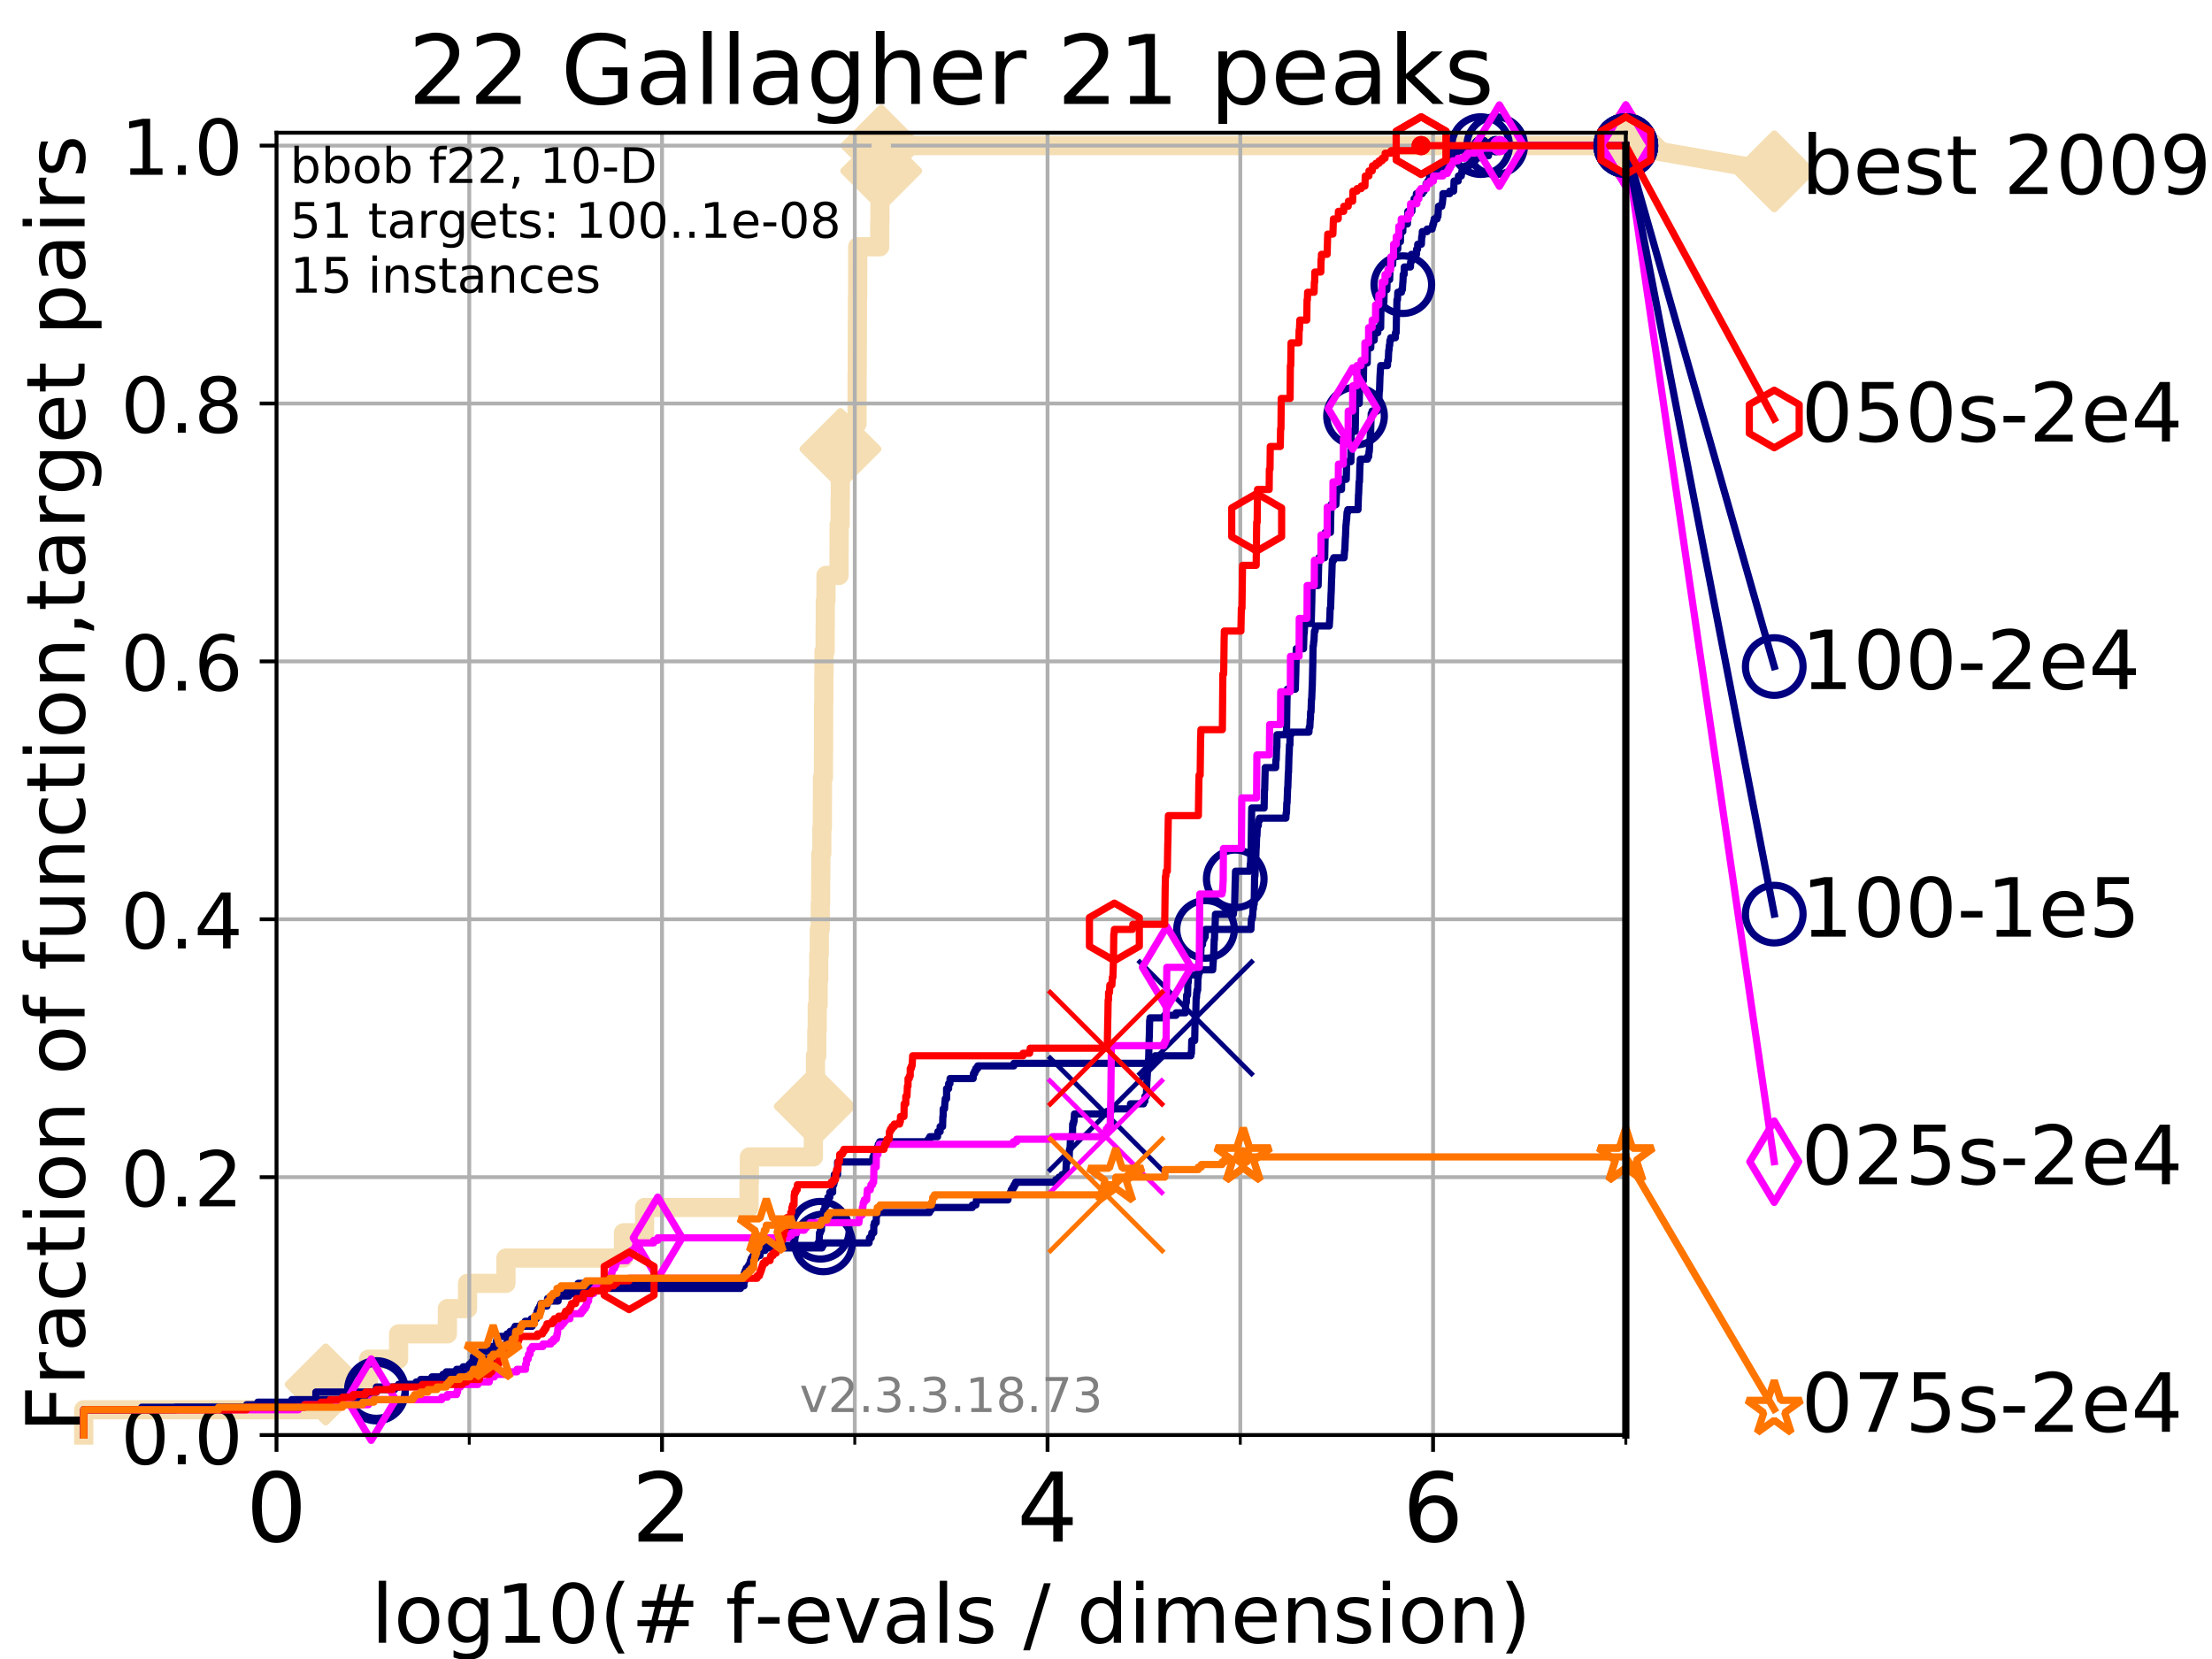 <?xml version="1.0" encoding="utf-8" standalone="no"?>
<!DOCTYPE svg PUBLIC "-//W3C//DTD SVG 1.1//EN"
  "http://www.w3.org/Graphics/SVG/1.1/DTD/svg11.dtd">
<!-- Created with matplotlib (https://matplotlib.org/) -->
<svg height="345.6pt" version="1.1" viewBox="0 0 460.8 345.6" width="460.8pt" xmlns="http://www.w3.org/2000/svg" xmlns:xlink="http://www.w3.org/1999/xlink">
 <defs>
  <style type="text/css">
*{stroke-linecap:butt;stroke-linejoin:round;}
  </style>
 </defs>
 <g id="figure_1">
  <g id="patch_1">
   <path d="M 0 345.6 
L 460.8 345.6 
L 460.8 0 
L 0 0 
z
" style="fill:#ffffff;"/>
  </g>
  <g id="axes_1">
   <g id="patch_2">
    <path d="M 57.6 298.944 
L 338.688 298.944 
L 338.688 27.648 
L 57.6 27.648 
z
" style="fill:#ffffff;"/>
   </g>
   <g id="line2d_1">
    <path d="M 17.445 298.944 
L 17.445 293.677 
L 67.851 293.677 
L 67.851 288.41 
L 76.759 288.41 
L 76.759 283.143 
L 83.037 283.143 
L 83.037 277.877 
L 93.197 277.877 
L 93.197 272.61 
L 97.403 272.61 
L 97.403 267.343 
L 105.398 267.343 
L 105.398 262.076 
L 129.881 262.076 
L 129.881 256.809 
L 134.279 256.809 
L 134.279 251.542 
L 156.04 251.542 
L 156.04 246.275 
L 156.108 246.275 
L 156.108 241.009 
L 169.443 241.009 
L 169.443 235.742 
L 169.724 235.742 
L 169.724 230.475 
L 169.831 230.475 
L 169.831 225.208 
L 169.878 225.208 
L 169.878 219.941 
L 170.155 219.941 
L 170.155 214.674 
L 170.248 214.674 
L 170.248 209.407 
L 170.433 209.407 
L 170.433 204.141 
L 170.559 204.141 
L 170.559 198.874 
L 170.671 198.874 
L 170.671 193.607 
L 170.873 193.607 
L 170.873 188.34 
L 170.952 188.34 
L 170.952 183.073 
L 170.991 183.073 
L 170.991 177.806 
L 171.196 177.806 
L 171.196 172.539 
L 171.31 172.539 
L 171.31 167.272 
L 171.335 167.272 
L 171.335 162.006 
L 171.534 162.006 
L 171.534 156.739 
L 171.56 156.739 
L 171.56 151.472 
L 171.578 151.472 
L 171.578 146.205 
L 171.62 146.205 
L 171.62 140.938 
L 171.656 140.938 
L 171.656 135.671 
L 171.891 135.671 
L 171.891 130.404 
L 171.921 130.404 
L 171.921 125.138 
L 172.066 125.138 
L 172.066 119.871 
L 174.789 119.871 
L 174.789 114.604 
L 174.808 114.604 
L 174.808 109.337 
L 175.007 109.337 
L 175.007 104.07 
L 175.059 104.07 
L 175.059 98.803 
L 175.082 98.803 
L 175.082 93.536 
L 175.175 93.536 
L 175.175 88.27 
L 178.534 88.27 
L 178.534 83.003 
L 178.548 83.003 
L 178.548 77.736 
L 178.578 77.736 
L 178.578 72.469 
L 178.597 72.469 
L 178.597 67.202 
L 178.624 67.202 
L 178.624 61.935 
L 178.668 61.935 
L 178.668 56.668 
L 178.68 56.668 
L 178.68 51.402 
L 183.266 51.402 
L 183.266 46.135 
L 183.31 46.135 
L 183.31 40.868 
L 183.341 40.868 
L 183.341 35.601 
L 183.573 35.601 
L 183.573 30.334 
L 338.688 30.334 
" style="fill:none;stroke:#f5deb3;stroke-linecap:square;stroke-width:4;"/>
   </g>
   <g id="line2d_2">
    <defs>
     <path d="M -0 7.778 
L 7.778 0 
L 0 -7.778 
L -7.778 -0 
z
" id="m47703d68fb" style="stroke:#f5deb3;stroke-linejoin:miter;stroke-width:1.5;"/>
    </defs>
    <g>
     <use style="fill:#f5deb3;stroke:#f5deb3;stroke-linejoin:miter;stroke-width:1.5;" x="67.851" xlink:href="#m47703d68fb" y="288.41"/>
     <use style="fill:#f5deb3;stroke:#f5deb3;stroke-linejoin:miter;stroke-width:1.5;" x="169.724" xlink:href="#m47703d68fb" y="230.475"/>
     <use style="fill:#f5deb3;stroke:#f5deb3;stroke-linejoin:miter;stroke-width:1.5;" x="175.082" xlink:href="#m47703d68fb" y="93.536"/>
     <use style="fill:#f5deb3;stroke:#f5deb3;stroke-linejoin:miter;stroke-width:1.5;" x="183.573" xlink:href="#m47703d68fb" y="35.601"/>
     <use style="fill:#f5deb3;stroke:#f5deb3;stroke-linejoin:miter;stroke-width:1.5;" x="183.573" xlink:href="#m47703d68fb" y="30.334"/>
     <use style="fill:#f5deb3;stroke:#f5deb3;stroke-linejoin:miter;stroke-width:1.5;" x="338.688" xlink:href="#m47703d68fb" y="30.334"/>
    </g>
   </g>
   <g id="line2d_3">
    <path style="fill:none;stroke:#f5deb3;stroke-linecap:square;stroke-width:4;"/>
    <g/>
   </g>
   <g id="line2d_4">
    <path d="M 338.688 30.334 
L 369.608 35.706 
" style="fill:none;stroke:#f5deb3;stroke-linecap:square;stroke-width:4;"/>
    <g>
     <use style="fill:#f5deb3;stroke:#f5deb3;stroke-linejoin:miter;stroke-width:1.5;" x="338.688" xlink:href="#m47703d68fb" y="30.334"/>
     <use style="fill:#f5deb3;stroke:#f5deb3;stroke-linejoin:miter;stroke-width:1.5;" x="369.608" xlink:href="#m47703d68fb" y="35.706"/>
    </g>
   </g>
   <g id="matplotlib.axis_1">
    <g id="xtick_1">
     <g id="line2d_5">
      <path clip-path="url(#p5ccfecf2ea)" d="M 57.6 298.944 
L 57.6 27.648 
" style="fill:none;stroke:#b0b0b0;stroke-linecap:square;stroke-width:0.8;"/>
     </g>
     <g id="line2d_6">
      <defs>
       <path d="M 0 0 
L 0 3.5 
" id="ma0236b6247" style="stroke:#000000;stroke-width:0.8;"/>
      </defs>
      <g>
       <use style="stroke:#000000;stroke-width:0.8;" x="57.6" xlink:href="#ma0236b6247" y="298.944"/>
      </g>
     </g>
     <g id="text_1">
      <!-- 0 -->
      <defs>
       <path d="M 31.781 66.406 
Q 24.172 66.406 20.328 58.906 
Q 16.5 51.422 16.5 36.375 
Q 16.5 21.391 20.328 13.891 
Q 24.172 6.391 31.781 6.391 
Q 39.453 6.391 43.281 13.891 
Q 47.125 21.391 47.125 36.375 
Q 47.125 51.422 43.281 58.906 
Q 39.453 66.406 31.781 66.406 
z
M 31.781 74.219 
Q 44.047 74.219 50.516 64.516 
Q 56.984 54.828 56.984 36.375 
Q 56.984 17.969 50.516 8.266 
Q 44.047 -1.422 31.781 -1.422 
Q 19.531 -1.422 13.062 8.266 
Q 6.594 17.969 6.594 36.375 
Q 6.594 54.828 13.062 64.516 
Q 19.531 74.219 31.781 74.219 
z
" id="DejaVuSans-48"/>
      </defs>
      <g transform="translate(51.237 321.141)scale(0.2 -0.2)">
       <use xlink:href="#DejaVuSans-48"/>
      </g>
     </g>
    </g>
    <g id="xtick_2">
     <g id="line2d_7">
      <path clip-path="url(#p5ccfecf2ea)" d="M 137.911 298.944 
L 137.911 27.648 
" style="fill:none;stroke:#b0b0b0;stroke-linecap:square;stroke-width:0.8;"/>
     </g>
     <g id="line2d_8">
      <g>
       <use style="stroke:#000000;stroke-width:0.8;" x="137.911" xlink:href="#ma0236b6247" y="298.944"/>
      </g>
     </g>
     <g id="text_2">
      <!-- 2 -->
      <defs>
       <path d="M 19.188 8.297 
L 53.609 8.297 
L 53.609 0 
L 7.328 0 
L 7.328 8.297 
Q 12.938 14.109 22.625 23.891 
Q 32.328 33.688 34.812 36.531 
Q 39.547 41.844 41.422 45.531 
Q 43.312 49.219 43.312 52.781 
Q 43.312 58.594 39.234 62.25 
Q 35.156 65.922 28.609 65.922 
Q 23.969 65.922 18.812 64.312 
Q 13.672 62.703 7.812 59.422 
L 7.812 69.391 
Q 13.766 71.781 18.938 73 
Q 24.125 74.219 28.422 74.219 
Q 39.75 74.219 46.484 68.547 
Q 53.219 62.891 53.219 53.422 
Q 53.219 48.922 51.531 44.891 
Q 49.859 40.875 45.406 35.406 
Q 44.188 33.984 37.641 27.219 
Q 31.109 20.453 19.188 8.297 
z
" id="DejaVuSans-50"/>
      </defs>
      <g transform="translate(131.548 321.141)scale(0.2 -0.2)">
       <use xlink:href="#DejaVuSans-50"/>
      </g>
     </g>
    </g>
    <g id="xtick_3">
     <g id="line2d_9">
      <path clip-path="url(#p5ccfecf2ea)" d="M 218.222 298.944 
L 218.222 27.648 
" style="fill:none;stroke:#b0b0b0;stroke-linecap:square;stroke-width:0.8;"/>
     </g>
     <g id="line2d_10">
      <g>
       <use style="stroke:#000000;stroke-width:0.8;" x="218.222" xlink:href="#ma0236b6247" y="298.944"/>
      </g>
     </g>
     <g id="text_3">
      <!-- 4 -->
      <defs>
       <path d="M 37.797 64.312 
L 12.891 25.391 
L 37.797 25.391 
z
M 35.203 72.906 
L 47.609 72.906 
L 47.609 25.391 
L 58.016 25.391 
L 58.016 17.188 
L 47.609 17.188 
L 47.609 0 
L 37.797 0 
L 37.797 17.188 
L 4.891 17.188 
L 4.891 26.703 
z
" id="DejaVuSans-52"/>
      </defs>
      <g transform="translate(211.859 321.141)scale(0.2 -0.2)">
       <use xlink:href="#DejaVuSans-52"/>
      </g>
     </g>
    </g>
    <g id="xtick_4">
     <g id="line2d_11">
      <path clip-path="url(#p5ccfecf2ea)" d="M 298.533 298.944 
L 298.533 27.648 
" style="fill:none;stroke:#b0b0b0;stroke-linecap:square;stroke-width:0.8;"/>
     </g>
     <g id="line2d_12">
      <g>
       <use style="stroke:#000000;stroke-width:0.8;" x="298.533" xlink:href="#ma0236b6247" y="298.944"/>
      </g>
     </g>
     <g id="text_4">
      <!-- 6 -->
      <defs>
       <path d="M 33.016 40.375 
Q 26.375 40.375 22.484 35.828 
Q 18.609 31.297 18.609 23.391 
Q 18.609 15.531 22.484 10.953 
Q 26.375 6.391 33.016 6.391 
Q 39.656 6.391 43.531 10.953 
Q 47.406 15.531 47.406 23.391 
Q 47.406 31.297 43.531 35.828 
Q 39.656 40.375 33.016 40.375 
z
M 52.594 71.297 
L 52.594 62.312 
Q 48.875 64.062 45.094 64.984 
Q 41.312 65.922 37.594 65.922 
Q 27.828 65.922 22.672 59.328 
Q 17.531 52.734 16.797 39.406 
Q 19.672 43.656 24.016 45.922 
Q 28.375 48.188 33.594 48.188 
Q 44.578 48.188 50.953 41.516 
Q 57.328 34.859 57.328 23.391 
Q 57.328 12.156 50.688 5.359 
Q 44.047 -1.422 33.016 -1.422 
Q 20.359 -1.422 13.672 8.266 
Q 6.984 17.969 6.984 36.375 
Q 6.984 53.656 15.188 63.938 
Q 23.391 74.219 37.203 74.219 
Q 40.922 74.219 44.703 73.484 
Q 48.484 72.75 52.594 71.297 
z
" id="DejaVuSans-54"/>
      </defs>
      <g transform="translate(292.17 321.141)scale(0.2 -0.2)">
       <use xlink:href="#DejaVuSans-54"/>
      </g>
     </g>
    </g>
    <g id="xtick_5">
     <g id="line2d_13">
      <path clip-path="url(#p5ccfecf2ea)" d="M 97.755 298.944 
L 97.755 27.648 
" style="fill:none;stroke:#b0b0b0;stroke-linecap:square;stroke-width:0.8;"/>
     </g>
     <g id="line2d_14">
      <defs>
       <path d="M 0 0 
L 0 2 
" id="mada6e121a8" style="stroke:#000000;stroke-width:0.6;"/>
      </defs>
      <g>
       <use style="stroke:#000000;stroke-width:0.6;" x="97.755" xlink:href="#mada6e121a8" y="298.944"/>
      </g>
     </g>
    </g>
    <g id="xtick_6">
     <g id="line2d_15">
      <path clip-path="url(#p5ccfecf2ea)" d="M 178.066 298.944 
L 178.066 27.648 
" style="fill:none;stroke:#b0b0b0;stroke-linecap:square;stroke-width:0.8;"/>
     </g>
     <g id="line2d_16">
      <g>
       <use style="stroke:#000000;stroke-width:0.6;" x="178.066" xlink:href="#mada6e121a8" y="298.944"/>
      </g>
     </g>
    </g>
    <g id="xtick_7">
     <g id="line2d_17">
      <path clip-path="url(#p5ccfecf2ea)" d="M 258.377 298.944 
L 258.377 27.648 
" style="fill:none;stroke:#b0b0b0;stroke-linecap:square;stroke-width:0.8;"/>
     </g>
     <g id="line2d_18">
      <g>
       <use style="stroke:#000000;stroke-width:0.6;" x="258.377" xlink:href="#mada6e121a8" y="298.944"/>
      </g>
     </g>
    </g>
    <g id="xtick_8">
     <g id="line2d_19">
      <path clip-path="url(#p5ccfecf2ea)" d="M 338.688 298.944 
L 338.688 27.648 
" style="fill:none;stroke:#b0b0b0;stroke-linecap:square;stroke-width:0.8;"/>
     </g>
     <g id="line2d_20">
      <g>
       <use style="stroke:#000000;stroke-width:0.6;" x="338.688" xlink:href="#mada6e121a8" y="298.944"/>
      </g>
     </g>
    </g>
    <g id="text_5">
     <!-- log10(# f-evals / dimension) -->
     <defs>
      <path d="M 9.422 75.984 
L 18.406 75.984 
L 18.406 0 
L 9.422 0 
z
" id="DejaVuSans-108"/>
      <path d="M 30.609 48.391 
Q 23.391 48.391 19.188 42.75 
Q 14.984 37.109 14.984 27.297 
Q 14.984 17.484 19.156 11.844 
Q 23.344 6.203 30.609 6.203 
Q 37.797 6.203 41.984 11.859 
Q 46.188 17.531 46.188 27.297 
Q 46.188 37.016 41.984 42.703 
Q 37.797 48.391 30.609 48.391 
z
M 30.609 56 
Q 42.328 56 49.016 48.375 
Q 55.719 40.766 55.719 27.297 
Q 55.719 13.875 49.016 6.219 
Q 42.328 -1.422 30.609 -1.422 
Q 18.844 -1.422 12.172 6.219 
Q 5.516 13.875 5.516 27.297 
Q 5.516 40.766 12.172 48.375 
Q 18.844 56 30.609 56 
z
" id="DejaVuSans-111"/>
      <path d="M 45.406 27.984 
Q 45.406 37.75 41.375 43.109 
Q 37.359 48.484 30.078 48.484 
Q 22.859 48.484 18.828 43.109 
Q 14.797 37.75 14.797 27.984 
Q 14.797 18.266 18.828 12.891 
Q 22.859 7.516 30.078 7.516 
Q 37.359 7.516 41.375 12.891 
Q 45.406 18.266 45.406 27.984 
z
M 54.391 6.781 
Q 54.391 -7.172 48.188 -13.984 
Q 42 -20.797 29.203 -20.797 
Q 24.469 -20.797 20.266 -20.094 
Q 16.062 -19.391 12.109 -17.922 
L 12.109 -9.188 
Q 16.062 -11.328 19.922 -12.344 
Q 23.781 -13.375 27.781 -13.375 
Q 36.625 -13.375 41.016 -8.766 
Q 45.406 -4.156 45.406 5.172 
L 45.406 9.625 
Q 42.625 4.781 38.281 2.391 
Q 33.938 0 27.875 0 
Q 17.828 0 11.672 7.656 
Q 5.516 15.328 5.516 27.984 
Q 5.516 40.672 11.672 48.328 
Q 17.828 56 27.875 56 
Q 33.938 56 38.281 53.609 
Q 42.625 51.219 45.406 46.391 
L 45.406 54.688 
L 54.391 54.688 
z
" id="DejaVuSans-103"/>
      <path d="M 12.406 8.297 
L 28.516 8.297 
L 28.516 63.922 
L 10.984 60.406 
L 10.984 69.391 
L 28.422 72.906 
L 38.281 72.906 
L 38.281 8.297 
L 54.391 8.297 
L 54.391 0 
L 12.406 0 
z
" id="DejaVuSans-49"/>
      <path d="M 31 75.875 
Q 24.469 64.656 21.281 53.656 
Q 18.109 42.672 18.109 31.391 
Q 18.109 20.125 21.312 9.062 
Q 24.516 -2 31 -13.188 
L 23.188 -13.188 
Q 15.875 -1.703 12.234 9.375 
Q 8.594 20.453 8.594 31.391 
Q 8.594 42.281 12.203 53.312 
Q 15.828 64.359 23.188 75.875 
z
" id="DejaVuSans-40"/>
      <path d="M 51.125 44 
L 36.922 44 
L 32.812 27.688 
L 47.125 27.688 
z
M 43.797 71.781 
L 38.719 51.516 
L 52.984 51.516 
L 58.109 71.781 
L 65.922 71.781 
L 60.891 51.516 
L 76.125 51.516 
L 76.125 44 
L 58.984 44 
L 54.984 27.688 
L 70.516 27.688 
L 70.516 20.219 
L 53.078 20.219 
L 48 0 
L 40.188 0 
L 45.219 20.219 
L 30.906 20.219 
L 25.875 0 
L 18.016 0 
L 23.094 20.219 
L 7.719 20.219 
L 7.719 27.688 
L 24.906 27.688 
L 29 44 
L 13.281 44 
L 13.281 51.516 
L 30.906 51.516 
L 35.891 71.781 
z
" id="DejaVuSans-35"/>
      <path id="DejaVuSans-32"/>
      <path d="M 37.109 75.984 
L 37.109 68.5 
L 28.516 68.5 
Q 23.688 68.5 21.797 66.547 
Q 19.922 64.594 19.922 59.516 
L 19.922 54.688 
L 34.719 54.688 
L 34.719 47.703 
L 19.922 47.703 
L 19.922 0 
L 10.891 0 
L 10.891 47.703 
L 2.297 47.703 
L 2.297 54.688 
L 10.891 54.688 
L 10.891 58.5 
Q 10.891 67.625 15.141 71.797 
Q 19.391 75.984 28.609 75.984 
z
" id="DejaVuSans-102"/>
      <path d="M 4.891 31.391 
L 31.203 31.391 
L 31.203 23.391 
L 4.891 23.391 
z
" id="DejaVuSans-45"/>
      <path d="M 56.203 29.594 
L 56.203 25.203 
L 14.891 25.203 
Q 15.484 15.922 20.484 11.062 
Q 25.484 6.203 34.422 6.203 
Q 39.594 6.203 44.453 7.469 
Q 49.312 8.734 54.109 11.281 
L 54.109 2.781 
Q 49.266 0.734 44.188 -0.344 
Q 39.109 -1.422 33.891 -1.422 
Q 20.797 -1.422 13.156 6.188 
Q 5.516 13.812 5.516 26.812 
Q 5.516 40.234 12.766 48.109 
Q 20.016 56 32.328 56 
Q 43.359 56 49.781 48.891 
Q 56.203 41.797 56.203 29.594 
z
M 47.219 32.234 
Q 47.125 39.594 43.094 43.984 
Q 39.062 48.391 32.422 48.391 
Q 24.906 48.391 20.391 44.141 
Q 15.875 39.891 15.188 32.172 
z
" id="DejaVuSans-101"/>
      <path d="M 2.984 54.688 
L 12.5 54.688 
L 29.594 8.797 
L 46.688 54.688 
L 56.203 54.688 
L 35.688 0 
L 23.484 0 
z
" id="DejaVuSans-118"/>
      <path d="M 34.281 27.484 
Q 23.391 27.484 19.188 25 
Q 14.984 22.516 14.984 16.5 
Q 14.984 11.719 18.141 8.906 
Q 21.297 6.109 26.703 6.109 
Q 34.188 6.109 38.703 11.406 
Q 43.219 16.703 43.219 25.484 
L 43.219 27.484 
z
M 52.203 31.203 
L 52.203 0 
L 43.219 0 
L 43.219 8.297 
Q 40.141 3.328 35.547 0.953 
Q 30.953 -1.422 24.312 -1.422 
Q 15.922 -1.422 10.953 3.297 
Q 6 8.016 6 15.922 
Q 6 25.141 12.172 29.828 
Q 18.359 34.516 30.609 34.516 
L 43.219 34.516 
L 43.219 35.406 
Q 43.219 41.609 39.141 45 
Q 35.062 48.391 27.688 48.391 
Q 23 48.391 18.547 47.266 
Q 14.109 46.141 10.016 43.891 
L 10.016 52.203 
Q 14.938 54.109 19.578 55.047 
Q 24.219 56 28.609 56 
Q 40.484 56 46.344 49.844 
Q 52.203 43.703 52.203 31.203 
z
" id="DejaVuSans-97"/>
      <path d="M 44.281 53.078 
L 44.281 44.578 
Q 40.484 46.531 36.375 47.5 
Q 32.281 48.484 27.875 48.484 
Q 21.188 48.484 17.844 46.438 
Q 14.5 44.391 14.5 40.281 
Q 14.5 37.156 16.891 35.375 
Q 19.281 33.594 26.516 31.984 
L 29.594 31.297 
Q 39.156 29.25 43.188 25.516 
Q 47.219 21.781 47.219 15.094 
Q 47.219 7.469 41.188 3.016 
Q 35.156 -1.422 24.609 -1.422 
Q 20.219 -1.422 15.453 -0.562 
Q 10.688 0.297 5.422 2 
L 5.422 11.281 
Q 10.406 8.688 15.234 7.391 
Q 20.062 6.109 24.812 6.109 
Q 31.156 6.109 34.562 8.281 
Q 37.984 10.453 37.984 14.406 
Q 37.984 18.062 35.516 20.016 
Q 33.062 21.969 24.703 23.781 
L 21.578 24.516 
Q 13.234 26.266 9.516 29.906 
Q 5.812 33.547 5.812 39.891 
Q 5.812 47.609 11.281 51.797 
Q 16.75 56 26.812 56 
Q 31.781 56 36.172 55.266 
Q 40.578 54.547 44.281 53.078 
z
" id="DejaVuSans-115"/>
      <path d="M 25.391 72.906 
L 33.688 72.906 
L 8.297 -9.281 
L 0 -9.281 
z
" id="DejaVuSans-47"/>
      <path d="M 45.406 46.391 
L 45.406 75.984 
L 54.391 75.984 
L 54.391 0 
L 45.406 0 
L 45.406 8.203 
Q 42.578 3.328 38.25 0.953 
Q 33.938 -1.422 27.875 -1.422 
Q 17.969 -1.422 11.734 6.484 
Q 5.516 14.406 5.516 27.297 
Q 5.516 40.188 11.734 48.094 
Q 17.969 56 27.875 56 
Q 33.938 56 38.25 53.625 
Q 42.578 51.266 45.406 46.391 
z
M 14.797 27.297 
Q 14.797 17.391 18.875 11.75 
Q 22.953 6.109 30.078 6.109 
Q 37.203 6.109 41.297 11.75 
Q 45.406 17.391 45.406 27.297 
Q 45.406 37.203 41.297 42.844 
Q 37.203 48.484 30.078 48.484 
Q 22.953 48.484 18.875 42.844 
Q 14.797 37.203 14.797 27.297 
z
" id="DejaVuSans-100"/>
      <path d="M 9.422 54.688 
L 18.406 54.688 
L 18.406 0 
L 9.422 0 
z
M 9.422 75.984 
L 18.406 75.984 
L 18.406 64.594 
L 9.422 64.594 
z
" id="DejaVuSans-105"/>
      <path d="M 52 44.188 
Q 55.375 50.25 60.062 53.125 
Q 64.75 56 71.094 56 
Q 79.641 56 84.281 50.016 
Q 88.922 44.047 88.922 33.016 
L 88.922 0 
L 79.891 0 
L 79.891 32.719 
Q 79.891 40.578 77.094 44.375 
Q 74.312 48.188 68.609 48.188 
Q 61.625 48.188 57.562 43.547 
Q 53.516 38.922 53.516 30.906 
L 53.516 0 
L 44.484 0 
L 44.484 32.719 
Q 44.484 40.625 41.703 44.406 
Q 38.922 48.188 33.109 48.188 
Q 26.219 48.188 22.156 43.531 
Q 18.109 38.875 18.109 30.906 
L 18.109 0 
L 9.078 0 
L 9.078 54.688 
L 18.109 54.688 
L 18.109 46.188 
Q 21.188 51.219 25.484 53.609 
Q 29.781 56 35.688 56 
Q 41.656 56 45.828 52.969 
Q 50 49.953 52 44.188 
z
" id="DejaVuSans-109"/>
      <path d="M 54.891 33.016 
L 54.891 0 
L 45.906 0 
L 45.906 32.719 
Q 45.906 40.484 42.875 44.328 
Q 39.844 48.188 33.797 48.188 
Q 26.516 48.188 22.312 43.547 
Q 18.109 38.922 18.109 30.906 
L 18.109 0 
L 9.078 0 
L 9.078 54.688 
L 18.109 54.688 
L 18.109 46.188 
Q 21.344 51.125 25.703 53.562 
Q 30.078 56 35.797 56 
Q 45.219 56 50.047 50.172 
Q 54.891 44.344 54.891 33.016 
z
" id="DejaVuSans-110"/>
      <path d="M 8.016 75.875 
L 15.828 75.875 
Q 23.141 64.359 26.781 53.312 
Q 30.422 42.281 30.422 31.391 
Q 30.422 20.453 26.781 9.375 
Q 23.141 -1.703 15.828 -13.188 
L 8.016 -13.188 
Q 14.5 -2 17.703 9.062 
Q 20.906 20.125 20.906 31.391 
Q 20.906 42.672 17.703 53.656 
Q 14.5 64.656 8.016 75.875 
z
" id="DejaVuSans-41"/>
     </defs>
     <g transform="translate(77.303 342.218)scale(0.17 -0.17)">
      <use xlink:href="#DejaVuSans-108"/>
      <use x="27.783" xlink:href="#DejaVuSans-111"/>
      <use x="88.965" xlink:href="#DejaVuSans-103"/>
      <use x="152.441" xlink:href="#DejaVuSans-49"/>
      <use x="216.064" xlink:href="#DejaVuSans-48"/>
      <use x="279.688" xlink:href="#DejaVuSans-40"/>
      <use x="318.701" xlink:href="#DejaVuSans-35"/>
      <use x="402.49" xlink:href="#DejaVuSans-32"/>
      <use x="434.277" xlink:href="#DejaVuSans-102"/>
      <use x="469.404" xlink:href="#DejaVuSans-45"/>
      <use x="505.488" xlink:href="#DejaVuSans-101"/>
      <use x="567.012" xlink:href="#DejaVuSans-118"/>
      <use x="626.191" xlink:href="#DejaVuSans-97"/>
      <use x="687.471" xlink:href="#DejaVuSans-108"/>
      <use x="715.254" xlink:href="#DejaVuSans-115"/>
      <use x="767.354" xlink:href="#DejaVuSans-32"/>
      <use x="799.141" xlink:href="#DejaVuSans-47"/>
      <use x="832.832" xlink:href="#DejaVuSans-32"/>
      <use x="864.619" xlink:href="#DejaVuSans-100"/>
      <use x="928.096" xlink:href="#DejaVuSans-105"/>
      <use x="955.879" xlink:href="#DejaVuSans-109"/>
      <use x="1053.291" xlink:href="#DejaVuSans-101"/>
      <use x="1114.814" xlink:href="#DejaVuSans-110"/>
      <use x="1178.193" xlink:href="#DejaVuSans-115"/>
      <use x="1230.293" xlink:href="#DejaVuSans-105"/>
      <use x="1258.076" xlink:href="#DejaVuSans-111"/>
      <use x="1319.258" xlink:href="#DejaVuSans-110"/>
      <use x="1382.637" xlink:href="#DejaVuSans-41"/>
     </g>
    </g>
   </g>
   <g id="matplotlib.axis_2">
    <g id="ytick_1">
     <g id="line2d_21">
      <path clip-path="url(#p5ccfecf2ea)" d="M 57.6 298.944 
L 338.688 298.944 
" style="fill:none;stroke:#b0b0b0;stroke-linecap:square;stroke-width:0.8;"/>
     </g>
     <g id="line2d_22">
      <defs>
       <path d="M 0 0 
L -3.5 0 
" id="m143e53631b" style="stroke:#000000;stroke-width:0.8;"/>
      </defs>
      <g>
       <use style="stroke:#000000;stroke-width:0.8;" x="57.6" xlink:href="#m143e53631b" y="298.944"/>
      </g>
     </g>
     <g id="text_6">
      <!-- 0.0 -->
      <defs>
       <path d="M 10.688 12.406 
L 21 12.406 
L 21 0 
L 10.688 0 
z
" id="DejaVuSans-46"/>
      </defs>
      <g transform="translate(25.155 305.023)scale(0.16 -0.16)">
       <use xlink:href="#DejaVuSans-48"/>
       <use x="63.623" xlink:href="#DejaVuSans-46"/>
       <use x="95.41" xlink:href="#DejaVuSans-48"/>
      </g>
     </g>
    </g>
    <g id="ytick_2">
     <g id="line2d_23">
      <path clip-path="url(#p5ccfecf2ea)" d="M 57.6 245.222 
L 338.688 245.222 
" style="fill:none;stroke:#b0b0b0;stroke-linecap:square;stroke-width:0.8;"/>
     </g>
     <g id="line2d_24">
      <g>
       <use style="stroke:#000000;stroke-width:0.8;" x="57.6" xlink:href="#m143e53631b" y="245.222"/>
      </g>
     </g>
     <g id="text_7">
      <!-- 0.2 -->
      <g transform="translate(25.155 251.301)scale(0.16 -0.16)">
       <use xlink:href="#DejaVuSans-48"/>
       <use x="63.623" xlink:href="#DejaVuSans-46"/>
       <use x="95.41" xlink:href="#DejaVuSans-50"/>
      </g>
     </g>
    </g>
    <g id="ytick_3">
     <g id="line2d_25">
      <path clip-path="url(#p5ccfecf2ea)" d="M 57.6 191.5 
L 338.688 191.5 
" style="fill:none;stroke:#b0b0b0;stroke-linecap:square;stroke-width:0.8;"/>
     </g>
     <g id="line2d_26">
      <g>
       <use style="stroke:#000000;stroke-width:0.8;" x="57.6" xlink:href="#m143e53631b" y="191.5"/>
      </g>
     </g>
     <g id="text_8">
      <!-- 0.4 -->
      <g transform="translate(25.155 197.579)scale(0.16 -0.16)">
       <use xlink:href="#DejaVuSans-48"/>
       <use x="63.623" xlink:href="#DejaVuSans-46"/>
       <use x="95.41" xlink:href="#DejaVuSans-52"/>
      </g>
     </g>
    </g>
    <g id="ytick_4">
     <g id="line2d_27">
      <path clip-path="url(#p5ccfecf2ea)" d="M 57.6 137.778 
L 338.688 137.778 
" style="fill:none;stroke:#b0b0b0;stroke-linecap:square;stroke-width:0.8;"/>
     </g>
     <g id="line2d_28">
      <g>
       <use style="stroke:#000000;stroke-width:0.8;" x="57.6" xlink:href="#m143e53631b" y="137.778"/>
      </g>
     </g>
     <g id="text_9">
      <!-- 0.6 -->
      <g transform="translate(25.155 143.857)scale(0.16 -0.16)">
       <use xlink:href="#DejaVuSans-48"/>
       <use x="63.623" xlink:href="#DejaVuSans-46"/>
       <use x="95.41" xlink:href="#DejaVuSans-54"/>
      </g>
     </g>
    </g>
    <g id="ytick_5">
     <g id="line2d_29">
      <path clip-path="url(#p5ccfecf2ea)" d="M 57.6 84.056 
L 338.688 84.056 
" style="fill:none;stroke:#b0b0b0;stroke-linecap:square;stroke-width:0.8;"/>
     </g>
     <g id="line2d_30">
      <g>
       <use style="stroke:#000000;stroke-width:0.8;" x="57.6" xlink:href="#m143e53631b" y="84.056"/>
      </g>
     </g>
     <g id="text_10">
      <!-- 0.8 -->
      <defs>
       <path d="M 31.781 34.625 
Q 24.75 34.625 20.719 30.859 
Q 16.703 27.094 16.703 20.516 
Q 16.703 13.922 20.719 10.156 
Q 24.75 6.391 31.781 6.391 
Q 38.812 6.391 42.859 10.172 
Q 46.922 13.969 46.922 20.516 
Q 46.922 27.094 42.891 30.859 
Q 38.875 34.625 31.781 34.625 
z
M 21.922 38.812 
Q 15.578 40.375 12.031 44.719 
Q 8.5 49.078 8.5 55.328 
Q 8.5 64.062 14.719 69.141 
Q 20.953 74.219 31.781 74.219 
Q 42.672 74.219 48.875 69.141 
Q 55.078 64.062 55.078 55.328 
Q 55.078 49.078 51.531 44.719 
Q 48 40.375 41.703 38.812 
Q 48.828 37.156 52.797 32.312 
Q 56.781 27.484 56.781 20.516 
Q 56.781 9.906 50.312 4.234 
Q 43.844 -1.422 31.781 -1.422 
Q 19.734 -1.422 13.25 4.234 
Q 6.781 9.906 6.781 20.516 
Q 6.781 27.484 10.781 32.312 
Q 14.797 37.156 21.922 38.812 
z
M 18.312 54.391 
Q 18.312 48.734 21.844 45.562 
Q 25.391 42.391 31.781 42.391 
Q 38.141 42.391 41.719 45.562 
Q 45.312 48.734 45.312 54.391 
Q 45.312 60.062 41.719 63.234 
Q 38.141 66.406 31.781 66.406 
Q 25.391 66.406 21.844 63.234 
Q 18.312 60.062 18.312 54.391 
z
" id="DejaVuSans-56"/>
      </defs>
      <g transform="translate(25.155 90.135)scale(0.16 -0.16)">
       <use xlink:href="#DejaVuSans-48"/>
       <use x="63.623" xlink:href="#DejaVuSans-46"/>
       <use x="95.41" xlink:href="#DejaVuSans-56"/>
      </g>
     </g>
    </g>
    <g id="ytick_6">
     <g id="line2d_31">
      <path clip-path="url(#p5ccfecf2ea)" d="M 57.6 30.334 
L 338.688 30.334 
" style="fill:none;stroke:#b0b0b0;stroke-linecap:square;stroke-width:0.8;"/>
     </g>
     <g id="line2d_32">
      <g>
       <use style="stroke:#000000;stroke-width:0.8;" x="57.6" xlink:href="#m143e53631b" y="30.334"/>
      </g>
     </g>
     <g id="text_11">
      <!-- 1.0 -->
      <g transform="translate(25.155 36.413)scale(0.16 -0.16)">
       <use xlink:href="#DejaVuSans-49"/>
       <use x="63.623" xlink:href="#DejaVuSans-46"/>
       <use x="95.41" xlink:href="#DejaVuSans-48"/>
      </g>
     </g>
    </g>
    <g id="text_12">
     <!-- Fraction of function,target pairs -->
     <defs>
      <path d="M 9.812 72.906 
L 51.703 72.906 
L 51.703 64.594 
L 19.672 64.594 
L 19.672 43.109 
L 48.578 43.109 
L 48.578 34.812 
L 19.672 34.812 
L 19.672 0 
L 9.812 0 
z
" id="DejaVuSans-70"/>
      <path d="M 41.109 46.297 
Q 39.594 47.172 37.812 47.578 
Q 36.031 48 33.891 48 
Q 26.266 48 22.188 43.047 
Q 18.109 38.094 18.109 28.812 
L 18.109 0 
L 9.078 0 
L 9.078 54.688 
L 18.109 54.688 
L 18.109 46.188 
Q 20.953 51.172 25.484 53.578 
Q 30.031 56 36.531 56 
Q 37.453 56 38.578 55.875 
Q 39.703 55.766 41.062 55.516 
z
" id="DejaVuSans-114"/>
      <path d="M 48.781 52.594 
L 48.781 44.188 
Q 44.969 46.297 41.141 47.344 
Q 37.312 48.391 33.406 48.391 
Q 24.656 48.391 19.812 42.844 
Q 14.984 37.312 14.984 27.297 
Q 14.984 17.281 19.812 11.734 
Q 24.656 6.203 33.406 6.203 
Q 37.312 6.203 41.141 7.25 
Q 44.969 8.297 48.781 10.406 
L 48.781 2.094 
Q 45.016 0.344 40.984 -0.531 
Q 36.969 -1.422 32.422 -1.422 
Q 20.062 -1.422 12.781 6.344 
Q 5.516 14.109 5.516 27.297 
Q 5.516 40.672 12.859 48.328 
Q 20.219 56 33.016 56 
Q 37.156 56 41.109 55.141 
Q 45.062 54.297 48.781 52.594 
z
" id="DejaVuSans-99"/>
      <path d="M 18.312 70.219 
L 18.312 54.688 
L 36.812 54.688 
L 36.812 47.703 
L 18.312 47.703 
L 18.312 18.016 
Q 18.312 11.328 20.141 9.422 
Q 21.969 7.516 27.594 7.516 
L 36.812 7.516 
L 36.812 0 
L 27.594 0 
Q 17.188 0 13.234 3.875 
Q 9.281 7.766 9.281 18.016 
L 9.281 47.703 
L 2.688 47.703 
L 2.688 54.688 
L 9.281 54.688 
L 9.281 70.219 
z
" id="DejaVuSans-116"/>
      <path d="M 8.5 21.578 
L 8.5 54.688 
L 17.484 54.688 
L 17.484 21.922 
Q 17.484 14.156 20.5 10.266 
Q 23.531 6.391 29.594 6.391 
Q 36.859 6.391 41.078 11.031 
Q 45.312 15.672 45.312 23.688 
L 45.312 54.688 
L 54.297 54.688 
L 54.297 0 
L 45.312 0 
L 45.312 8.406 
Q 42.047 3.422 37.719 1 
Q 33.406 -1.422 27.688 -1.422 
Q 18.266 -1.422 13.375 4.438 
Q 8.5 10.297 8.5 21.578 
z
M 31.109 56 
z
" id="DejaVuSans-117"/>
      <path d="M 11.719 12.406 
L 22.016 12.406 
L 22.016 4 
L 14.016 -11.625 
L 7.719 -11.625 
L 11.719 4 
z
" id="DejaVuSans-44"/>
      <path d="M 18.109 8.203 
L 18.109 -20.797 
L 9.078 -20.797 
L 9.078 54.688 
L 18.109 54.688 
L 18.109 46.391 
Q 20.953 51.266 25.266 53.625 
Q 29.594 56 35.594 56 
Q 45.562 56 51.781 48.094 
Q 58.016 40.188 58.016 27.297 
Q 58.016 14.406 51.781 6.484 
Q 45.562 -1.422 35.594 -1.422 
Q 29.594 -1.422 25.266 0.953 
Q 20.953 3.328 18.109 8.203 
z
M 48.688 27.297 
Q 48.688 37.203 44.609 42.844 
Q 40.531 48.484 33.406 48.484 
Q 26.266 48.484 22.188 42.844 
Q 18.109 37.203 18.109 27.297 
Q 18.109 17.391 22.188 11.75 
Q 26.266 6.109 33.406 6.109 
Q 40.531 6.109 44.609 11.75 
Q 48.688 17.391 48.688 27.297 
z
" id="DejaVuSans-112"/>
     </defs>
     <g transform="translate(17.62 298.435)rotate(-90)scale(0.17 -0.17)">
      <use xlink:href="#DejaVuSans-70"/>
      <use x="57.41" xlink:href="#DejaVuSans-114"/>
      <use x="98.523" xlink:href="#DejaVuSans-97"/>
      <use x="159.803" xlink:href="#DejaVuSans-99"/>
      <use x="214.783" xlink:href="#DejaVuSans-116"/>
      <use x="253.992" xlink:href="#DejaVuSans-105"/>
      <use x="281.775" xlink:href="#DejaVuSans-111"/>
      <use x="342.957" xlink:href="#DejaVuSans-110"/>
      <use x="406.336" xlink:href="#DejaVuSans-32"/>
      <use x="438.123" xlink:href="#DejaVuSans-111"/>
      <use x="499.305" xlink:href="#DejaVuSans-102"/>
      <use x="534.51" xlink:href="#DejaVuSans-32"/>
      <use x="566.297" xlink:href="#DejaVuSans-102"/>
      <use x="601.502" xlink:href="#DejaVuSans-117"/>
      <use x="664.881" xlink:href="#DejaVuSans-110"/>
      <use x="728.26" xlink:href="#DejaVuSans-99"/>
      <use x="783.24" xlink:href="#DejaVuSans-116"/>
      <use x="822.449" xlink:href="#DejaVuSans-105"/>
      <use x="850.232" xlink:href="#DejaVuSans-111"/>
      <use x="911.414" xlink:href="#DejaVuSans-110"/>
      <use x="974.793" xlink:href="#DejaVuSans-44"/>
      <use x="1006.58" xlink:href="#DejaVuSans-116"/>
      <use x="1045.789" xlink:href="#DejaVuSans-97"/>
      <use x="1107.068" xlink:href="#DejaVuSans-114"/>
      <use x="1148.166" xlink:href="#DejaVuSans-103"/>
      <use x="1211.643" xlink:href="#DejaVuSans-101"/>
      <use x="1273.166" xlink:href="#DejaVuSans-116"/>
      <use x="1312.375" xlink:href="#DejaVuSans-32"/>
      <use x="1344.162" xlink:href="#DejaVuSans-112"/>
      <use x="1407.639" xlink:href="#DejaVuSans-97"/>
      <use x="1468.918" xlink:href="#DejaVuSans-105"/>
      <use x="1496.701" xlink:href="#DejaVuSans-114"/>
      <use x="1537.814" xlink:href="#DejaVuSans-115"/>
     </g>
    </g>
   </g>
   <g id="line2d_33">
    <defs>
     <path d="M 0 1.5 
C 0.398 1.5 0.779 1.342 1.061 1.061 
C 1.342 0.779 1.5 0.398 1.5 0 
C 1.5 -0.398 1.342 -0.779 1.061 -1.061 
C 0.779 -1.342 0.398 -1.5 0 -1.5 
C -0.398 -1.5 -0.779 -1.342 -1.061 -1.061 
C -1.342 -0.779 -1.5 -0.398 -1.5 0 
C -1.5 0.398 -1.342 0.779 -1.061 1.061 
C -0.779 1.342 -0.398 1.5 0 1.5 
z
" id="mbca78adb9b" style="stroke:#f5deb3;"/>
    </defs>
    <g>
     <use style="fill:#f5deb3;stroke:#f5deb3;" x="183.573" xlink:href="#mbca78adb9b" y="30.334"/>
     <use style="fill:#f5deb3;stroke:#f5deb3;" x="183.573" xlink:href="#mbca78adb9b" y="30.334"/>
    </g>
   </g>
   <g id="line2d_34">
    <defs>
     <path d="M 0 1.5 
C 0.398 1.5 0.779 1.342 1.061 1.061 
C 1.342 0.779 1.5 0.398 1.5 0 
C 1.5 -0.398 1.342 -0.779 1.061 -1.061 
C 0.779 -1.342 0.398 -1.5 0 -1.5 
C -0.398 -1.5 -0.779 -1.342 -1.061 -1.061 
C -1.342 -0.779 -1.5 -0.398 -1.5 0 
C -1.5 0.398 -1.342 0.779 -1.061 1.061 
C -0.779 1.342 -0.398 1.5 0 1.5 
z
" id="m1cbf9292c8" style="stroke:#000080;"/>
    </defs>
    <g>
     <use style="fill:#000080;stroke:#000080;" x="308.451" xlink:href="#m1cbf9292c8" y="30.334"/>
     <use style="fill:#000080;stroke:#000080;" x="308.451" xlink:href="#m1cbf9292c8" y="30.334"/>
    </g>
   </g>
   <g id="line2d_35">
    <path d="M 17.445 298.944 
L 17.445 293.677 
L 36.604 293.677 
L 36.604 293.15 
L 57.6 293.15 
L 57.6 292.624 
L 64.671 292.624 
L 64.671 292.097 
L 66.854 292.097 
L 66.854 291.57 
L 74.922 291.57 
L 74.922 291.044 
L 76.168 291.044 
L 76.168 290.517 
L 76.759 290.517 
L 76.759 289.99 
L 78.421 289.99 
L 78.421 288.937 
L 83.037 288.937 
L 83.037 288.41 
L 86.684 288.41 
L 86.684 287.884 
L 92.738 287.884 
L 92.738 287.357 
L 93.422 287.357 
L 93.422 286.83 
L 94.081 286.83 
L 94.081 286.304 
L 94.921 286.304 
L 94.921 285.777 
L 95.125 285.777 
L 95.125 285.25 
L 96.49 285.25 
L 96.49 284.723 
L 97.755 284.723 
L 97.755 284.197 
L 98.606 284.197 
L 98.606 283.67 
L 100.935 283.67 
L 100.935 283.143 
L 102.465 283.143 
L 102.465 282.617 
L 102.859 282.617 
L 102.859 282.09 
L 102.989 282.09 
L 102.989 281.563 
L 103.871 281.563 
L 103.871 281.037 
L 104.942 281.037 
L 104.942 280.51 
L 105.285 280.51 
L 105.285 279.983 
L 105.622 279.983 
L 105.622 279.457 
L 105.952 279.457 
L 105.952 278.93 
L 106.906 278.93 
L 106.906 278.403 
L 107.314 278.403 
L 107.314 277.877 
L 107.614 277.877 
L 107.614 276.823 
L 108.199 276.823 
L 108.199 276.296 
L 109.402 276.296 
L 109.402 275.243 
L 110.694 275.243 
L 110.694 274.716 
L 111.663 274.716 
L 111.742 273.663 
L 111.897 273.663 
L 111.897 273.136 
L 112.128 273.136 
L 112.128 272.61 
L 112.432 272.61 
L 112.432 272.083 
L 112.656 272.083 
L 112.656 271.556 
L 114.012 271.556 
L 114.08 270.503 
L 115.206 270.503 
L 115.206 269.976 
L 115.46 269.976 
L 115.46 269.45 
L 117.654 269.45 
L 117.654 268.923 
L 118.094 268.923 
L 118.094 268.396 
L 120.43 268.396 
L 120.43 267.343 
L 154.453 267.343 
L 154.453 266.816 
L 154.621 266.816 
L 154.621 266.289 
L 154.913 266.289 
L 154.913 265.763 
L 155.025 265.763 
L 155.025 265.236 
L 155.232 265.236 
L 155.232 264.709 
L 155.71 264.709 
L 155.71 264.183 
L 155.885 264.183 
L 155.885 263.656 
L 156.455 263.656 
L 156.533 262.076 
L 157.563 262.076 
L 157.563 261.549 
L 158.331 261.549 
L 158.331 260.496 
L 159.355 260.496 
L 159.355 259.969 
L 171.233 259.969 
L 171.233 259.443 
L 171.54 259.443 
L 171.54 258.916 
L 181.04 258.916 
L 181.125 257.862 
L 181.494 257.862 
L 181.494 257.336 
L 181.615 257.336 
L 181.615 256.809 
L 182.016 256.809 
L 182.022 255.229 
L 182.163 255.229 
L 182.163 254.702 
L 182.527 254.702 
L 182.565 253.122 
L 182.747 253.122 
L 182.747 252.596 
L 193.633 252.596 
L 193.633 252.069 
L 193.972 252.069 
L 193.972 251.542 
L 202.555 251.542 
L 202.555 251.016 
L 203.305 251.016 
L 203.413 249.962 
L 209.975 249.962 
L 210.085 248.909 
L 210.456 248.909 
L 210.456 248.382 
L 210.659 248.382 
L 210.659 247.855 
L 210.976 247.855 
L 210.976 247.329 
L 211.262 247.329 
L 211.262 246.802 
L 211.551 246.802 
L 211.551 246.275 
L 219.931 246.275 
L 219.931 245.749 
L 220.599 245.749 
L 220.599 245.222 
L 221.241 245.222 
L 221.241 244.695 
L 221.936 244.695 
L 221.936 244.169 
L 222.048 244.169 
L 222.129 242.062 
L 222.387 242.062 
L 222.387 241.535 
L 222.732 241.535 
L 222.786 239.428 
L 222.903 239.428 
L 222.994 237.322 
L 223.088 237.322 
L 223.088 236.795 
L 223.287 236.795 
L 223.287 236.268 
L 223.42 236.268 
L 223.453 234.162 
L 223.618 234.162 
L 223.618 233.635 
L 223.738 233.635 
L 223.832 232.055 
L 230.604 232.055 
L 230.604 231.528 
L 231.454 231.528 
L 231.454 231.001 
L 235.495 231.001 
L 235.5 229.948 
L 238.22 229.948 
L 238.22 229.421 
L 238.494 229.421 
L 238.509 228.368 
L 238.812 228.368 
L 238.911 225.208 
L 238.938 225.208 
L 239.045 223.101 
L 239.049 223.101 
L 239.152 221.521 
L 239.175 221.521 
L 239.28 220.468 
L 239.288 220.468 
L 239.393 216.254 
L 239.41 216.254 
L 239.495 212.567 
L 239.575 212.567 
L 239.575 212.041 
L 242.596 212.041 
L 242.596 211.514 
L 244.984 211.514 
L 244.984 210.987 
L 246.935 210.987 
L 247.036 208.881 
L 247.131 208.881 
L 247.203 207.301 
L 247.404 207.301 
L 247.449 204.667 
L 247.536 204.667 
L 247.61 203.087 
L 249.613 203.087 
L 249.613 202.56 
L 249.901 202.56 
L 249.901 202.034 
L 252.628 202.034 
L 252.723 200.454 
L 252.74 200.454 
L 252.849 198.347 
L 252.856 198.347 
L 252.943 195.714 
L 252.997 195.714 
L 253.061 193.08 
L 253.121 193.08 
L 253.204 190.447 
L 256.942 190.447 
L 257.034 189.393 
L 257.088 189.393 
L 257.195 188.34 
L 257.203 188.34 
L 257.313 183.6 
L 257.325 183.6 
L 257.383 181.493 
L 260.366 181.493 
L 260.477 179.913 
L 260.516 179.913 
L 260.623 176.753 
L 260.636 176.753 
L 260.744 168.853 
L 260.762 168.853 
L 260.762 168.326 
L 263.335 168.326 
L 263.408 164.639 
L 263.451 164.639 
L 263.556 160.426 
L 263.566 160.426 
L 263.566 159.899 
L 265.744 159.899 
L 265.793 158.319 
L 265.861 158.319 
L 265.944 155.685 
L 265.999 155.685 
L 266.025 153.052 
L 267.872 153.052 
L 267.872 152.525 
L 268.003 152.525 
L 268.105 145.678 
L 268.115 145.678 
L 268.168 143.572 
L 269.838 143.572 
L 269.948 139.885 
L 269.951 139.885 
L 270.039 135.145 
L 271.546 135.145 
L 271.641 131.985 
L 271.687 131.985 
L 271.769 130.404 
L 271.806 130.404 
L 271.806 129.878 
L 273.151 129.878 
L 273.259 125.664 
L 273.266 125.664 
L 273.331 121.977 
L 274.59 121.977 
L 274.698 117.764 
L 274.716 117.764 
L 274.748 116.184 
L 275.958 116.184 
L 276.066 110.917 
L 277.158 110.917 
L 277.246 106.177 
L 277.273 106.177 
L 277.276 105.124 
L 278.306 105.124 
L 278.402 103.017 
L 278.418 103.017 
L 278.443 101.963 
L 279.46 101.963 
L 279.51 99.857 
L 280.45 99.857 
L 280.537 96.17 
L 281.418 96.17 
L 281.49 89.85 
L 282.317 89.85 
L 282.412 84.056 
L 283.148 84.056 
L 283.249 80.369 
L 283.261 80.369 
L 283.272 79.316 
L 284.016 79.316 
L 284.081 75.629 
L 284.818 75.629 
L 284.866 72.469 
L 285.554 72.469 
L 285.6 70.889 
L 286.265 70.889 
L 286.336 69.309 
L 287.02 69.309 
L 287.026 68.255 
L 287.613 68.255 
L 287.699 62.989 
L 288.287 62.989 
L 288.354 60.355 
L 288.91 60.355 
L 288.976 58.248 
L 289.496 58.248 
L 289.578 55.088 
L 290.126 55.088 
L 290.15 53.508 
L 290.627 53.508 
L 290.694 51.928 
L 291.174 51.928 
L 291.22 50.348 
L 291.734 50.348 
L 291.75 48.241 
L 292.225 48.241 
L 292.28 46.661 
L 293.189 46.661 
L 293.278 44.028 
L 294.124 44.028 
L 294.17 42.448 
L 294.56 42.448 
L 294.584 41.395 
L 295.024 41.395 
L 295.054 40.341 
L 296.292 40.341 
L 296.292 39.814 
L 296.673 39.814 
L 296.673 39.288 
L 297.041 39.288 
L 297.078 38.234 
L 297.436 38.234 
L 297.436 37.708 
L 297.793 37.708 
L 297.807 36.654 
L 299.198 36.654 
L 299.214 35.601 
L 300.22 35.601 
L 300.22 35.074 
L 300.524 35.074 
L 300.524 34.548 
L 301.143 34.548 
L 301.143 34.021 
L 302.016 34.021 
L 302.016 33.494 
L 302.292 33.494 
L 302.292 32.968 
L 302.571 32.968 
L 302.571 32.441 
L 303.13 32.441 
L 303.13 31.914 
L 303.41 31.914 
L 303.41 31.387 
L 308.049 31.387 
L 308.049 30.861 
L 308.451 30.861 
L 308.451 30.334 
L 338.688 30.334 
L 338.688 30.334 
" style="fill:none;stroke:#000080;stroke-linecap:square;stroke-width:1.5;"/>
   </g>
   <g id="line2d_36">
    <defs>
     <path d="M 0 6 
C 1.591 6 3.117 5.368 4.243 4.243 
C 5.368 3.117 6 1.591 6 0 
C 6 -1.591 5.368 -3.117 4.243 -4.243 
C 3.117 -5.368 1.591 -6 0 -6 
C -1.591 -6 -3.117 -5.368 -4.243 -4.243 
C -5.368 -3.117 -6 -1.591 -6 0 
C -6 1.591 -5.368 3.117 -4.243 4.243 
C -3.117 5.368 -1.591 6 0 6 
z
" id="m092fdbd97d" style="stroke:#000080;stroke-width:1.5;"/>
    </defs>
    <g>
     <use style="fill-opacity:0;stroke:#000080;stroke-width:1.5;" x="78.421" xlink:href="#m092fdbd97d" y="289.99"/>
     <use style="fill-opacity:0;stroke:#000080;stroke-width:1.5;" x="171.54" xlink:href="#m092fdbd97d" y="258.916"/>
     <use style="fill-opacity:0;stroke:#000080;stroke-width:1.5;" x="257.325" xlink:href="#m092fdbd97d" y="183.073"/>
     <use style="fill-opacity:0;stroke:#000080;stroke-width:1.5;" x="282.382" xlink:href="#m092fdbd97d" y="86.69"/>
     <use style="fill-opacity:0;stroke:#000080;stroke-width:1.5;" x="308.451" xlink:href="#m092fdbd97d" y="30.334"/>
     <use style="fill-opacity:0;stroke:#000080;stroke-width:1.5;" x="338.688" xlink:href="#m092fdbd97d" y="30.334"/>
    </g>
   </g>
   <g id="line2d_37">
    <path style="fill:none;stroke:#000080;stroke-linecap:square;stroke-width:1.5;"/>
    <g/>
   </g>
   <g id="line2d_38">
    <path clip-path="url(#p5ccfecf2ea)" d="M 230.407 232.055 
" style="fill:none;stroke:#000080;stroke-linecap:square;stroke-width:1.5;"/>
    <defs>
     <path d="M -12 12 
L 12 -12 
M -12 -12 
L 12 12 
" id="md25badafd1" style="stroke:#000080;"/>
    </defs>
    <g clip-path="url(#p5ccfecf2ea)">
     <use style="fill:#000080;stroke:#000080;" x="230.407" xlink:href="#md25badafd1" y="232.055"/>
    </g>
   </g>
   <g id="line2d_39">
    <g>
     <use style="fill:#000080;stroke:#000080;" x="311.576" xlink:href="#m1cbf9292c8" y="30.334"/>
     <use style="fill:#000080;stroke:#000080;" x="311.576" xlink:href="#m1cbf9292c8" y="30.334"/>
    </g>
   </g>
   <g id="line2d_40">
    <path d="M 17.445 298.944 
L 17.445 293.677 
L 29.533 293.677 
L 29.533 293.15 
L 51.38 293.15 
L 51.38 292.624 
L 53.709 292.624 
L 53.709 292.097 
L 60.78 292.097 
L 60.78 291.57 
L 65.797 291.57 
L 65.797 289.99 
L 78.421 289.99 
L 78.421 289.464 
L 82.207 289.464 
L 82.207 288.937 
L 83.037 288.937 
L 83.037 288.41 
L 87.644 288.41 
L 87.644 287.357 
L 89.973 287.357 
L 89.973 286.83 
L 92.267 286.83 
L 92.267 286.304 
L 92.969 286.304 
L 92.969 285.777 
L 96.301 285.777 
L 96.301 285.25 
L 97.755 285.25 
L 97.755 284.723 
L 98.271 284.723 
L 98.271 283.67 
L 98.606 283.67 
L 98.606 282.617 
L 100.04 282.617 
L 100.04 282.09 
L 100.193 282.09 
L 100.193 281.563 
L 101.924 281.563 
L 101.924 281.037 
L 102.331 281.037 
L 102.331 280.51 
L 103.372 280.51 
L 103.372 279.457 
L 103.498 279.457 
L 103.498 278.93 
L 103.623 278.93 
L 103.623 278.403 
L 105.622 278.403 
L 105.622 277.877 
L 106.276 277.877 
L 106.276 277.35 
L 107.009 277.35 
L 107.009 276.823 
L 107.314 276.823 
L 107.314 276.296 
L 110.86 276.296 
L 110.86 275.77 
L 111.023 275.77 
L 111.023 275.243 
L 111.346 275.243 
L 111.346 274.716 
L 111.742 274.716 
L 111.742 274.19 
L 112.052 274.19 
L 112.052 273.663 
L 112.432 273.663 
L 112.432 273.136 
L 112.656 273.136 
L 112.73 272.083 
L 113.943 272.083 
L 113.943 271.556 
L 114.08 271.556 
L 114.08 271.03 
L 116.263 271.03 
L 116.323 269.976 
L 118.524 269.976 
L 118.524 269.45 
L 120.852 269.45 
L 120.852 268.923 
L 123.03 268.923 
L 123.03 268.396 
L 154.27 268.396 
L 154.27 267.87 
L 154.979 267.87 
L 154.998 266.816 
L 155.187 266.816 
L 155.258 265.763 
L 155.323 265.763 
L 155.323 264.709 
L 155.451 264.709 
L 155.451 264.183 
L 156.059 264.183 
L 156.059 263.656 
L 156.181 263.656 
L 156.181 263.129 
L 156.34 263.129 
L 156.34 262.603 
L 156.8 262.603 
L 156.871 261.549 
L 157.517 261.549 
L 157.517 261.023 
L 157.787 261.023 
L 157.804 259.969 
L 158.07 259.969 
L 158.07 259.443 
L 170.4 259.443 
L 170.4 258.916 
L 170.626 258.916 
L 170.719 256.809 
L 170.899 256.809 
L 170.899 256.282 
L 171.116 256.282 
L 171.155 255.229 
L 171.266 255.229 
L 171.338 254.176 
L 171.399 254.176 
L 171.509 252.596 
L 171.58 252.596 
L 171.58 252.069 
L 171.846 252.069 
L 171.871 251.016 
L 172.233 251.016 
L 172.233 250.489 
L 172.451 250.489 
L 172.451 249.436 
L 172.855 249.436 
L 172.855 248.382 
L 173.461 248.382 
L 173.461 246.802 
L 173.697 246.802 
L 173.697 246.275 
L 173.809 246.275 
L 173.809 244.695 
L 174.484 244.695 
L 174.484 242.062 
L 181.782 242.062 
L 181.851 241.009 
L 182.059 241.009 
L 182.059 240.482 
L 182.343 240.482 
L 182.343 239.955 
L 182.623 239.955 
L 182.623 239.428 
L 182.811 239.428 
L 182.811 238.902 
L 182.965 238.902 
L 182.965 238.375 
L 183.261 238.375 
L 183.261 237.848 
L 193.354 237.848 
L 193.354 237.322 
L 193.698 237.322 
L 193.698 236.795 
L 195.31 236.795 
L 195.372 235.742 
L 195.846 235.742 
L 195.846 234.688 
L 196.357 234.688 
L 196.414 232.582 
L 196.47 232.582 
L 196.482 231.001 
L 196.76 231.001 
L 196.858 229.421 
L 196.91 229.421 
L 196.91 228.895 
L 197.192 228.895 
L 197.192 226.788 
L 197.615 226.788 
L 197.615 225.735 
L 197.888 225.735 
L 197.914 224.681 
L 202.726 224.681 
L 202.79 223.628 
L 203.049 223.628 
L 203.049 223.101 
L 203.29 223.101 
L 203.29 222.575 
L 203.678 222.575 
L 203.678 222.048 
L 211.204 222.048 
L 211.204 221.521 
L 239.615 221.521 
L 239.615 220.994 
L 240.211 220.994 
L 240.211 220.468 
L 240.615 220.468 
L 240.615 219.941 
L 248.076 219.941 
L 248.076 219.414 
L 248.198 219.414 
L 248.263 216.781 
L 248.875 216.781 
L 248.967 212.041 
L 249.082 212.041 
L 249.183 207.827 
L 249.246 207.827 
L 249.294 206.774 
L 249.361 206.774 
L 249.361 206.247 
L 249.498 206.247 
L 249.554 203.614 
L 249.625 203.614 
L 249.728 201.507 
L 249.781 201.507 
L 249.792 199.927 
L 249.981 199.927 
L 249.981 199.4 
L 250.107 199.4 
L 250.202 197.294 
L 250.23 197.294 
L 250.23 196.767 
L 250.504 196.767 
L 250.542 195.714 
L 250.8 195.714 
L 250.8 195.187 
L 251.052 195.187 
L 251.136 193.607 
L 260.592 193.607 
L 260.686 191.5 
L 260.826 191.5 
L 260.826 190.973 
L 260.94 190.973 
L 261.02 189.393 
L 261.099 189.393 
L 261.175 188.34 
L 261.271 188.34 
L 261.363 182.546 
L 261.423 182.546 
L 261.524 180.44 
L 261.558 180.44 
L 261.668 176.753 
L 261.691 176.753 
L 261.784 174.119 
L 261.848 174.119 
L 261.928 172.013 
L 262.13 172.013 
L 262.149 170.959 
L 262.363 170.959 
L 262.363 170.433 
L 267.874 170.433 
L 267.925 169.379 
L 267.998 169.379 
L 268.06 167.272 
L 268.12 167.272 
L 268.231 164.112 
L 268.272 164.112 
L 268.381 160.952 
L 268.418 160.952 
L 268.524 157.265 
L 268.545 157.265 
L 268.624 155.159 
L 268.714 155.159 
L 268.744 153.052 
L 268.92 153.052 
L 268.92 152.525 
L 272.675 152.525 
L 272.743 151.472 
L 272.861 151.472 
L 272.934 149.892 
L 272.974 149.892 
L 273.024 148.312 
L 273.11 148.312 
L 273.202 145.678 
L 273.248 145.678 
L 273.352 143.045 
L 273.369 143.045 
L 273.479 138.305 
L 273.48 138.305 
L 273.53 134.618 
L 273.599 134.618 
L 273.678 133.565 
L 273.725 133.565 
L 273.819 131.458 
L 273.963 131.458 
L 274.074 130.404 
L 276.914 130.404 
L 277.013 128.824 
L 277.03 128.824 
L 277.091 126.718 
L 277.189 126.718 
L 277.289 123.558 
L 277.307 123.558 
L 277.406 120.397 
L 277.421 120.397 
L 277.522 117.237 
L 277.569 117.237 
L 277.569 116.711 
L 277.836 116.711 
L 277.836 116.184 
L 280 116.184 
L 280.11 114.604 
L 280.158 114.604 
L 280.26 111.97 
L 280.281 111.97 
L 280.388 109.337 
L 280.415 109.337 
L 280.495 108.284 
L 280.527 108.284 
L 280.62 106.704 
L 280.768 106.704 
L 280.768 106.177 
L 282.895 106.177 
L 283.002 103.017 
L 283.025 103.017 
L 283.128 100.383 
L 283.201 100.383 
L 283.301 96.697 
L 283.359 96.697 
L 283.368 95.643 
L 284.881 95.643 
L 284.881 95.116 
L 285.121 95.116 
L 285.189 94.063 
L 285.251 94.063 
L 285.35 91.956 
L 285.397 91.956 
L 285.472 90.376 
L 285.518 90.376 
L 285.626 86.69 
L 285.646 86.69 
L 285.646 86.163 
L 285.834 86.163 
L 285.834 85.636 
L 286.897 85.636 
L 286.897 85.109 
L 287.113 85.109 
L 287.177 83.529 
L 287.234 83.529 
L 287.336 81.423 
L 287.376 81.423 
L 287.484 78.263 
L 287.491 78.263 
L 287.583 76.682 
L 287.624 76.682 
L 287.624 76.156 
L 289.039 76.156 
L 289.077 75.102 
L 289.202 75.102 
L 289.296 72.996 
L 289.355 72.996 
L 289.426 71.942 
L 289.497 71.942 
L 289.551 70.889 
L 289.714 70.889 
L 289.714 70.362 
L 290.685 70.362 
L 290.701 69.309 
L 290.848 69.309 
L 290.934 64.569 
L 290.97 64.569 
L 291.008 62.462 
L 291.119 62.462 
L 291.186 60.882 
L 291.953 60.882 
L 291.953 60.355 
L 292.131 60.355 
L 292.236 58.775 
L 292.257 58.775 
L 292.312 57.195 
L 292.5 57.195 
L 292.539 55.615 
L 293.814 55.615 
L 293.857 54.562 
L 293.994 54.562 
L 294.015 52.982 
L 295.09 52.982 
L 295.103 51.928 
L 295.299 51.928 
L 295.341 50.875 
L 296.099 50.875 
L 296.166 49.295 
L 296.251 49.295 
L 296.294 48.241 
L 297.295 48.241 
L 297.295 47.715 
L 298.341 47.715 
L 298.341 47.188 
L 298.491 47.188 
L 298.491 46.661 
L 298.652 46.661 
L 298.652 46.135 
L 298.766 46.135 
L 298.766 45.608 
L 299.368 45.608 
L 299.368 45.081 
L 299.548 45.081 
L 299.643 43.501 
L 299.663 43.501 
L 299.663 42.975 
L 300.341 42.975 
L 300.341 42.448 
L 300.456 42.448 
L 300.56 41.395 
L 300.569 41.395 
L 300.588 40.341 
L 302.007 40.341 
L 302.007 39.814 
L 302.817 39.814 
L 302.913 37.708 
L 303.774 37.708 
L 303.818 36.654 
L 304.415 36.654 
L 304.415 36.128 
L 304.545 36.128 
L 304.545 35.601 
L 305.163 35.601 
L 305.241 34.548 
L 306.101 34.548 
L 306.101 34.021 
L 306.976 34.021 
L 306.976 33.494 
L 307.303 33.494 
L 307.303 32.968 
L 307.859 32.968 
L 307.859 32.441 
L 310.088 32.441 
L 310.121 31.387 
L 311.203 31.387 
L 311.203 30.861 
L 311.576 30.861 
L 311.576 30.334 
L 338.688 30.334 
L 338.688 30.334 
" style="fill:none;stroke:#000080;stroke-linecap:square;stroke-width:1.5;"/>
   </g>
   <g id="line2d_41">
    <g>
     <use style="fill-opacity:0;stroke:#000080;stroke-width:1.5;" x="78.421" xlink:href="#m092fdbd97d" y="289.464"/>
     <use style="fill-opacity:0;stroke:#000080;stroke-width:1.5;" x="170.899" xlink:href="#m092fdbd97d" y="256.282"/>
     <use style="fill-opacity:0;stroke:#000080;stroke-width:1.5;" x="251.136" xlink:href="#m092fdbd97d" y="193.607"/>
     <use style="fill-opacity:0;stroke:#000080;stroke-width:1.5;" x="292.236" xlink:href="#m092fdbd97d" y="59.302"/>
     <use style="fill-opacity:0;stroke:#000080;stroke-width:1.5;" x="311.576" xlink:href="#m092fdbd97d" y="30.334"/>
     <use style="fill-opacity:0;stroke:#000080;stroke-width:1.5;" x="338.688" xlink:href="#m092fdbd97d" y="30.334"/>
    </g>
   </g>
   <g id="line2d_42">
    <path style="fill:none;stroke:#000080;stroke-linecap:square;stroke-width:1.5;"/>
    <g/>
   </g>
   <g id="line2d_43">
    <path clip-path="url(#p5ccfecf2ea)" d="M 249.077 212.041 
" style="fill:none;stroke:#000080;stroke-linecap:square;stroke-width:1.5;"/>
    <g clip-path="url(#p5ccfecf2ea)">
     <use style="fill:#000080;stroke:#000080;" x="249.077" xlink:href="#md25badafd1" y="212.041"/>
    </g>
   </g>
   <g id="line2d_44">
    <defs>
     <path d="M 0 1.5 
C 0.398 1.5 0.779 1.342 1.061 1.061 
C 1.342 0.779 1.5 0.398 1.5 0 
C 1.5 -0.398 1.342 -0.779 1.061 -1.061 
C 0.779 -1.342 0.398 -1.5 0 -1.5 
C -0.398 -1.5 -0.779 -1.342 -1.061 -1.061 
C -1.342 -0.779 -1.5 -0.398 -1.5 0 
C -1.5 0.398 -1.342 0.779 -1.061 1.061 
C -0.779 1.342 -0.398 1.5 0 1.5 
z
" id="me84bbcb02e" style="stroke:#ff00ff;"/>
    </defs>
    <g>
     <use style="fill:#ff00ff;stroke:#ff00ff;" x="312.355" xlink:href="#me84bbcb02e" y="30.334"/>
     <use style="fill:#ff00ff;stroke:#ff00ff;" x="312.355" xlink:href="#me84bbcb02e" y="30.334"/>
    </g>
   </g>
   <g id="line2d_45">
    <path d="M 17.445 298.944 
L 17.445 293.677 
L 62.175 293.677 
L 62.175 293.15 
L 63.468 293.15 
L 63.468 292.624 
L 76.759 292.624 
L 76.759 292.097 
L 77.331 292.097 
L 77.331 291.57 
L 92.027 291.57 
L 92.027 291.044 
L 93.197 291.044 
L 93.197 290.517 
L 95.125 290.517 
L 95.125 289.99 
L 95.327 289.99 
L 95.327 288.937 
L 95.918 288.937 
L 95.918 288.41 
L 99.575 288.41 
L 99.575 287.884 
L 101.924 287.884 
L 101.924 287.357 
L 102.06 287.357 
L 102.06 286.83 
L 102.989 286.83 
L 102.989 286.304 
L 105.952 286.304 
L 105.952 285.777 
L 107.713 285.777 
L 107.713 285.25 
L 109.491 285.25 
L 109.491 284.197 
L 109.668 284.197 
L 109.668 283.143 
L 110.017 283.143 
L 110.103 282.09 
L 110.443 282.09 
L 110.443 281.037 
L 110.86 281.037 
L 110.86 280.51 
L 113.095 280.51 
L 113.095 279.983 
L 114.751 279.983 
L 114.751 279.457 
L 115.333 279.457 
L 115.333 278.93 
L 115.897 278.93 
L 115.897 278.403 
L 116.02 278.403 
L 116.02 277.877 
L 116.142 277.877 
L 116.203 276.823 
L 116.263 276.823 
L 116.263 276.296 
L 116.914 276.296 
L 116.914 275.77 
L 117.373 275.77 
L 117.373 275.243 
L 117.765 275.243 
L 117.765 274.716 
L 118.734 274.716 
L 118.734 273.663 
L 121.083 273.663 
L 121.083 273.136 
L 121.49 273.136 
L 121.49 272.61 
L 121.931 272.61 
L 121.931 272.083 
L 122.191 272.083 
L 122.191 271.556 
L 122.319 271.556 
L 122.319 271.03 
L 122.615 271.03 
L 122.615 269.976 
L 122.906 269.976 
L 122.906 269.45 
L 123.712 269.45 
L 123.712 268.923 
L 123.83 268.923 
L 123.83 268.396 
L 124.216 268.396 
L 124.216 267.87 
L 125.683 267.87 
L 125.683 267.343 
L 126.134 267.343 
L 126.134 266.816 
L 126.27 266.816 
L 126.27 266.289 
L 127.035 266.289 
L 127.035 265.763 
L 127.326 265.763 
L 127.326 265.236 
L 127.485 265.236 
L 127.485 264.709 
L 127.643 264.709 
L 127.643 264.183 
L 128.047 264.183 
L 128.047 263.656 
L 128.26 263.656 
L 128.26 263.129 
L 128.471 263.129 
L 128.471 262.603 
L 130.638 262.603 
L 130.638 262.076 
L 131.16 262.076 
L 131.16 261.549 
L 131.364 261.549 
L 131.364 261.023 
L 131.515 261.023 
L 131.515 260.496 
L 132.158 260.496 
L 132.158 259.969 
L 132.399 259.969 
L 132.399 259.443 
L 132.636 259.443 
L 132.636 258.916 
L 136.17 258.916 
L 136.17 258.389 
L 137.016 258.389 
L 137.016 257.862 
L 164.238 257.862 
L 164.238 257.336 
L 164.914 257.336 
L 164.914 256.809 
L 165.95 256.809 
L 165.95 256.282 
L 167.545 256.282 
L 167.545 255.756 
L 167.998 255.756 
L 167.998 255.229 
L 168.764 255.229 
L 168.764 254.702 
L 178.927 254.702 
L 179.013 253.649 
L 179.107 253.649 
L 179.107 253.122 
L 179.598 253.122 
L 179.644 251.542 
L 179.752 251.542 
L 179.845 250.489 
L 180.047 250.489 
L 180.047 249.962 
L 180.542 249.962 
L 180.641 248.382 
L 180.677 248.382 
L 180.677 247.855 
L 181.305 247.855 
L 181.305 247.329 
L 181.422 247.329 
L 181.422 246.802 
L 181.778 246.802 
L 181.778 246.275 
L 182.001 246.275 
L 182.05 243.115 
L 182.529 243.115 
L 182.565 240.482 
L 182.904 240.482 
L 182.948 239.428 
L 183.029 239.428 
L 183.029 238.902 
L 183.192 238.902 
L 183.192 238.375 
L 211.084 238.375 
L 211.084 237.848 
L 211.792 237.848 
L 211.792 237.322 
L 219.232 237.322 
L 219.232 236.795 
L 230.396 236.795 
L 230.455 235.215 
L 230.832 235.215 
L 230.832 234.688 
L 231.269 234.688 
L 231.377 229.421 
L 231.39 229.421 
L 231.501 219.941 
L 231.502 219.941 
L 231.517 217.834 
L 242.455 217.834 
L 242.455 217.308 
L 242.703 217.308 
L 242.703 216.781 
L 242.92 216.781 
L 243.02 204.667 
L 243.037 204.667 
L 243.068 201.507 
L 249.821 201.507 
L 249.929 187.287 
L 249.934 187.287 
L 249.942 186.233 
L 254.56 186.233 
L 254.56 185.706 
L 254.683 185.706 
L 254.792 183.6 
L 254.812 183.6 
L 254.865 176.753 
L 258.612 176.753 
L 258.694 166.219 
L 261.767 166.219 
L 261.83 157.265 
L 264.428 157.265 
L 264.491 150.945 
L 266.742 150.945 
L 266.788 144.098 
L 268.793 144.098 
L 268.829 136.725 
L 270.621 136.725 
L 270.654 128.824 
L 272.272 128.824 
L 272.307 121.977 
L 273.785 121.977 
L 273.813 116.711 
L 275.168 116.711 
L 275.193 111.444 
L 276.459 111.444 
L 276.491 105.65 
L 277.662 105.65 
L 277.685 100.383 
L 278.784 100.383 
L 278.82 96.697 
L 279.842 96.697 
L 279.857 91.43 
L 280.82 91.43 
L 280.859 85.636 
L 281.769 85.636 
L 281.792 80.369 
L 282.662 80.369 
L 282.676 76.156 
L 283.52 76.156 
L 283.533 75.102 
L 284.328 75.102 
L 284.337 71.416 
L 285.096 71.416 
L 285.105 68.255 
L 285.838 68.255 
L 285.845 66.675 
L 286.545 66.675 
L 286.56 63.515 
L 287.226 63.515 
L 287.242 61.409 
L 287.881 61.409 
L 287.896 58.775 
L 288.517 58.775 
L 288.526 57.195 
L 289.133 57.195 
L 289.137 56.142 
L 289.715 56.142 
L 289.73 53.508 
L 290.295 53.508 
L 290.307 50.875 
L 290.847 50.875 
L 290.858 49.295 
L 291.38 49.295 
L 291.388 47.188 
L 291.894 47.188 
L 291.907 45.608 
L 293.36 45.608 
L 293.372 44.555 
L 293.831 44.555 
L 293.843 42.448 
L 295.16 42.448 
L 295.16 41.395 
L 295.583 41.395 
L 295.594 39.814 
L 295.997 39.814 
L 295.997 39.288 
L 297.166 39.288 
L 297.174 38.234 
L 297.901 38.234 
L 297.901 37.708 
L 298.623 37.708 
L 298.625 36.654 
L 300.59 36.654 
L 300.59 36.128 
L 301.511 36.128 
L 301.511 35.601 
L 301.794 35.601 
L 301.794 35.074 
L 302.091 35.074 
L 302.091 34.548 
L 302.368 34.548 
L 302.368 34.021 
L 302.65 34.021 
L 302.65 33.494 
L 303.716 33.494 
L 303.716 32.968 
L 305.209 32.968 
L 305.209 32.441 
L 305.683 32.441 
L 305.683 31.914 
L 307.234 31.914 
L 307.234 31.387 
L 308.473 31.387 
L 308.473 30.861 
L 312.355 30.861 
L 312.355 30.334 
L 338.688 30.334 
L 338.688 30.334 
" style="fill:none;stroke:#ff00ff;stroke-linecap:square;stroke-width:1.5;"/>
   </g>
   <g id="line2d_46">
    <defs>
     <path d="M -0 8.485 
L 5.091 0 
L 0 -8.485 
L -5.091 -0 
z
" id="mcdf7b987b0" style="stroke:#ff00ff;stroke-linejoin:miter;stroke-width:1.5;"/>
    </defs>
    <g>
     <use style="fill-opacity:0;stroke:#ff00ff;stroke-linejoin:miter;stroke-width:1.5;" x="77.331" xlink:href="#mcdf7b987b0" y="291.57"/>
     <use style="fill-opacity:0;stroke:#ff00ff;stroke-linejoin:miter;stroke-width:1.5;" x="137.016" xlink:href="#mcdf7b987b0" y="257.862"/>
     <use style="fill-opacity:0;stroke:#ff00ff;stroke-linejoin:miter;stroke-width:1.5;" x="243.068" xlink:href="#mcdf7b987b0" y="201.507"/>
     <use style="fill-opacity:0;stroke:#ff00ff;stroke-linejoin:miter;stroke-width:1.5;" x="281.777" xlink:href="#mcdf7b987b0" y="85.109"/>
     <use style="fill-opacity:0;stroke:#ff00ff;stroke-linejoin:miter;stroke-width:1.5;" x="312.355" xlink:href="#mcdf7b987b0" y="30.334"/>
     <use style="fill-opacity:0;stroke:#ff00ff;stroke-linejoin:miter;stroke-width:1.5;" x="338.688" xlink:href="#mcdf7b987b0" y="30.334"/>
    </g>
   </g>
   <g id="line2d_47">
    <path style="fill:none;stroke:#ff00ff;stroke-linecap:square;stroke-width:1.5;"/>
    <g/>
   </g>
   <g id="line2d_48">
    <path clip-path="url(#p5ccfecf2ea)" d="M 230.364 236.795 
" style="fill:none;stroke:#ff00ff;stroke-linecap:square;stroke-width:1.5;"/>
    <defs>
     <path d="M -12 12 
L 12 -12 
M -12 -12 
L 12 12 
" id="mbd449be5af" style="stroke:#ff00ff;"/>
    </defs>
    <g clip-path="url(#p5ccfecf2ea)">
     <use style="fill:#ff00ff;stroke:#ff00ff;" x="230.364" xlink:href="#mbd449be5af" y="236.795"/>
    </g>
   </g>
   <g id="line2d_49">
    <defs>
     <path d="M 0 1.5 
C 0.398 1.5 0.779 1.342 1.061 1.061 
C 1.342 0.779 1.5 0.398 1.5 0 
C 1.5 -0.398 1.342 -0.779 1.061 -1.061 
C 0.779 -1.342 0.398 -1.5 0 -1.5 
C -0.398 -1.5 -0.779 -1.342 -1.061 -1.061 
C -1.342 -0.779 -1.5 -0.398 -1.5 0 
C -1.5 0.398 -1.342 0.779 -1.061 1.061 
C -0.779 1.342 -0.398 1.5 0 1.5 
z
" id="mc866d0725a" style="stroke:#ff0000;"/>
    </defs>
    <g>
     <use style="fill:#ff0000;stroke:#ff0000;" x="296.051" xlink:href="#mc866d0725a" y="30.334"/>
     <use style="fill:#ff0000;stroke:#ff0000;" x="296.051" xlink:href="#mc866d0725a" y="30.334"/>
    </g>
   </g>
   <g id="line2d_50">
    <path d="M 17.445 298.944 
L 17.445 293.677 
L 51.38 293.677 
L 51.38 293.15 
L 63.468 293.15 
L 63.468 292.624 
L 66.854 292.624 
L 66.854 292.097 
L 68.793 292.097 
L 68.793 291.57 
L 71.35 291.57 
L 71.35 291.044 
L 73.579 291.044 
L 73.579 290.517 
L 76.168 290.517 
L 76.168 289.99 
L 78.421 289.99 
L 78.421 289.464 
L 81.776 289.464 
L 81.776 288.937 
L 87.952 288.937 
L 87.952 288.41 
L 96.301 288.41 
L 96.301 287.884 
L 97.224 287.884 
L 97.224 287.357 
L 99.887 287.357 
L 99.887 286.304 
L 101.924 286.304 
L 101.924 285.777 
L 102.465 285.777 
L 102.465 285.25 
L 102.729 285.25 
L 102.729 284.197 
L 103.871 284.197 
L 103.871 283.143 
L 103.993 283.143 
L 103.993 282.617 
L 104.474 282.617 
L 104.474 282.09 
L 104.71 282.09 
L 104.71 281.563 
L 105.285 281.563 
L 105.285 281.037 
L 105.622 281.037 
L 105.622 280.51 
L 107.009 280.51 
L 107.009 279.457 
L 108.006 279.457 
L 108.006 278.93 
L 108.199 278.93 
L 108.199 278.403 
L 111.975 278.403 
L 111.975 277.877 
L 113.023 277.877 
L 113.023 277.35 
L 113.383 277.35 
L 113.383 276.823 
L 113.735 276.823 
L 113.735 276.296 
L 113.943 276.296 
L 113.943 275.77 
L 115.012 275.77 
L 115.012 275.243 
L 115.46 275.243 
L 115.46 274.716 
L 116.383 274.716 
L 116.383 274.19 
L 117.598 274.19 
L 117.598 273.663 
L 117.821 273.663 
L 117.821 273.136 
L 118.524 273.136 
L 118.524 272.61 
L 118.839 272.61 
L 118.839 272.083 
L 119.046 272.083 
L 119.046 271.556 
L 119.899 271.556 
L 119.899 271.03 
L 120.094 271.03 
L 120.094 270.503 
L 121.49 270.503 
L 121.535 269.45 
L 123.314 269.45 
L 123.314 268.923 
L 125.542 268.923 
L 125.542 268.396 
L 126.707 268.396 
L 126.707 267.87 
L 127.83 267.87 
L 127.83 267.343 
L 128.471 267.343 
L 128.471 266.816 
L 131.056 266.816 
L 131.056 266.289 
L 157.72 266.289 
L 157.72 265.763 
L 158.217 265.763 
L 158.217 265.236 
L 158.407 265.236 
L 158.407 264.709 
L 158.605 264.709 
L 158.605 264.183 
L 158.769 264.183 
L 158.769 263.656 
L 158.953 263.656 
L 158.953 263.129 
L 159.477 263.129 
L 159.477 262.603 
L 160.423 262.603 
L 160.423 262.076 
L 160.547 262.076 
L 160.547 261.549 
L 161.059 261.549 
L 161.059 261.023 
L 161.703 261.023 
L 161.703 260.496 
L 161.912 260.496 
L 161.951 259.443 
L 162.273 259.443 
L 162.273 258.389 
L 163 258.389 
L 163 257.336 
L 163.238 257.336 
L 163.299 256.282 
L 163.546 256.282 
L 163.558 255.229 
L 163.674 255.229 
L 163.674 254.702 
L 163.923 254.702 
L 163.923 253.649 
L 164.728 253.649 
L 164.728 252.596 
L 164.94 252.596 
L 164.97 251.542 
L 165.117 251.542 
L 165.117 251.016 
L 165.408 251.016 
L 165.444 248.909 
L 165.526 248.909 
L 165.526 248.382 
L 165.771 248.382 
L 165.771 247.855 
L 166.072 247.855 
L 166.11 246.802 
L 173.14 246.802 
L 173.14 246.275 
L 173.628 246.275 
L 173.628 245.749 
L 174.052 245.749 
L 174.153 244.169 
L 174.27 244.169 
L 174.27 243.642 
L 174.563 243.642 
L 174.593 242.062 
L 174.869 242.062 
L 174.932 240.482 
L 175.479 240.482 
L 175.479 239.955 
L 175.789 239.955 
L 175.789 239.428 
L 184.143 239.428 
L 184.143 238.902 
L 184.311 238.902 
L 184.311 238.375 
L 184.628 238.375 
L 184.628 237.848 
L 184.768 237.848 
L 184.768 237.322 
L 185.247 237.322 
L 185.277 235.742 
L 185.487 235.742 
L 185.487 235.215 
L 185.829 235.215 
L 185.829 234.688 
L 186.293 234.688 
L 186.293 234.162 
L 187.411 234.162 
L 187.411 233.635 
L 187.572 233.635 
L 187.589 232.582 
L 188.317 232.582 
L 188.353 229.948 
L 188.692 229.948 
L 188.692 228.368 
L 188.943 228.368 
L 189.027 226.261 
L 189.159 226.261 
L 189.159 224.681 
L 189.422 224.681 
L 189.422 224.155 
L 189.62 224.155 
L 189.62 222.575 
L 189.846 222.575 
L 189.846 222.048 
L 190.004 222.048 
L 190.098 220.468 
L 190.118 220.468 
L 190.118 219.941 
L 213.117 219.941 
L 213.117 219.414 
L 214.482 219.414 
L 214.482 218.888 
L 214.61 218.888 
L 214.61 218.361 
L 230.506 218.361 
L 230.506 217.834 
L 230.671 217.834 
L 230.777 212.041 
L 230.788 212.041 
L 230.845 208.354 
L 230.921 208.354 
L 230.937 206.774 
L 231.126 206.774 
L 231.198 205.194 
L 231.632 205.194 
L 231.712 203.614 
L 231.835 203.614 
L 231.942 200.454 
L 231.949 200.454 
L 232.023 194.66 
L 232.064 194.66 
L 232.147 193.607 
L 235.917 193.607 
L 235.993 192.553 
L 242.628 192.553 
L 242.731 184.653 
L 242.741 184.653 
L 242.787 182.546 
L 242.878 182.546 
L 242.914 181.493 
L 243.172 181.493 
L 243.269 175.699 
L 243.285 175.699 
L 243.378 170.433 
L 243.398 170.433 
L 243.398 169.906 
L 249.644 169.906 
L 249.75 162.532 
L 249.758 162.532 
L 249.789 161.479 
L 250.017 161.479 
L 250.112 153.579 
L 250.13 153.579 
L 250.169 151.999 
L 254.643 151.999 
L 254.746 140.411 
L 254.913 140.411 
L 255.023 132.511 
L 255.042 132.511 
L 255.045 131.458 
L 258.506 131.458 
L 258.596 126.718 
L 258.726 126.718 
L 258.834 118.291 
L 258.859 118.291 
L 258.859 117.764 
L 261.686 117.764 
L 261.789 108.81 
L 261.892 108.81 
L 261.961 101.963 
L 264.393 101.963 
L 264.431 97.75 
L 264.567 97.75 
L 264.618 93.01 
L 266.709 93.01 
L 266.767 89.323 
L 266.848 89.323 
L 266.906 83.003 
L 268.752 83.003 
L 268.806 76.156 
L 268.888 76.156 
L 268.95 71.416 
L 270.585 71.416 
L 270.628 68.782 
L 270.7 68.782 
L 270.777 66.675 
L 272.224 66.675 
L 272.284 62.462 
L 272.355 62.462 
L 272.4 60.882 
L 273.753 60.882 
L 273.803 58.775 
L 273.874 58.775 
L 273.901 56.668 
L 275.151 56.668 
L 275.198 54.035 
L 275.264 54.035 
L 275.288 52.982 
L 276.469 52.982 
L 276.565 49.295 
L 276.585 49.295 
L 276.585 48.768 
L 277.665 48.768 
L 277.774 45.608 
L 278.772 45.608 
L 278.812 44.028 
L 279.921 44.028 
L 279.932 42.975 
L 280.859 42.975 
L 280.898 41.921 
L 281.779 41.921 
L 281.84 39.814 
L 282.694 39.814 
L 282.694 39.288 
L 283.575 39.288 
L 283.575 38.761 
L 284.347 38.761 
L 284.406 36.654 
L 285.171 36.654 
L 285.18 35.601 
L 285.864 35.601 
L 285.913 34.548 
L 286.626 34.548 
L 286.626 34.021 
L 287.294 34.021 
L 287.294 33.494 
L 287.921 33.494 
L 287.921 32.968 
L 288.535 32.968 
L 288.552 31.914 
L 289.789 31.914 
L 289.789 31.387 
L 295.21 31.387 
L 295.21 30.861 
L 296.051 30.861 
L 296.051 30.334 
L 338.688 30.334 
L 338.688 30.334 
" style="fill:none;stroke:#ff0000;stroke-linecap:square;stroke-width:1.5;"/>
   </g>
   <g id="line2d_51">
    <defs>
     <path d="M 0 -6 
L -5.196 -3 
L -5.196 3 
L -0 6 
L 5.196 3 
L 5.196 -3 
z
" id="mf95571e1ca" style="stroke:#ff0000;stroke-linejoin:miter;stroke-width:1.5;"/>
    </defs>
    <g>
     <use style="fill-opacity:0;stroke:#ff0000;stroke-linejoin:miter;stroke-width:1.5;" x="131.056" xlink:href="#mf95571e1ca" y="266.816"/>
     <use style="fill-opacity:0;stroke:#ff0000;stroke-linejoin:miter;stroke-width:1.5;" x="232.147" xlink:href="#mf95571e1ca" y="194.133"/>
     <use style="fill-opacity:0;stroke:#ff0000;stroke-linejoin:miter;stroke-width:1.5;" x="261.789" xlink:href="#mf95571e1ca" y="108.81"/>
     <use style="fill-opacity:0;stroke:#ff0000;stroke-linejoin:miter;stroke-width:1.5;" x="296.051" xlink:href="#mf95571e1ca" y="30.334"/>
     <use style="fill-opacity:0;stroke:#ff0000;stroke-linejoin:miter;stroke-width:1.5;" x="296.051" xlink:href="#mf95571e1ca" y="30.334"/>
     <use style="fill-opacity:0;stroke:#ff0000;stroke-linejoin:miter;stroke-width:1.5;" x="338.688" xlink:href="#mf95571e1ca" y="30.334"/>
    </g>
   </g>
   <g id="line2d_52">
    <path style="fill:none;stroke:#ff0000;stroke-linecap:square;stroke-width:1.5;"/>
    <g/>
   </g>
   <g id="line2d_53">
    <path clip-path="url(#p5ccfecf2ea)" d="M 230.417 218.361 
" style="fill:none;stroke:#ff0000;stroke-linecap:square;stroke-width:1.5;"/>
    <defs>
     <path d="M -12 12 
L 12 -12 
M -12 -12 
L 12 12 
" id="m6cf543e2e5" style="stroke:#ff0000;"/>
    </defs>
    <g clip-path="url(#p5ccfecf2ea)">
     <use style="fill:#ff0000;stroke:#ff0000;" x="230.417" xlink:href="#m6cf543e2e5" y="218.361"/>
    </g>
   </g>
   <g id="line2d_54">
    <defs>
     <path d="M 0 1.5 
C 0.398 1.5 0.779 1.342 1.061 1.061 
C 1.342 0.779 1.5 0.398 1.5 0 
C 1.5 -0.398 1.342 -0.779 1.061 -1.061 
C 0.779 -1.342 0.398 -1.5 0 -1.5 
C -0.398 -1.5 -0.779 -1.342 -1.061 -1.061 
C -1.342 -0.779 -1.5 -0.398 -1.5 0 
C -1.5 0.398 -1.342 0.779 -1.061 1.061 
C -0.779 1.342 -0.398 1.5 0 1.5 
z
" id="m0a55dd1cda" style="stroke:#ff7500;"/>
    </defs>
    <g>
     <use style="fill:#ff7500;stroke:#ff7500;" x="258.98" xlink:href="#m0a55dd1cda" y="241.009"/>
     <use style="fill:#ff7500;stroke:#ff7500;" x="258.98" xlink:href="#m0a55dd1cda" y="241.009"/>
    </g>
   </g>
   <g id="line2d_55">
    <path d="M 17.445 298.944 
L 17.445 293.677 
L 45.512 293.677 
L 45.512 293.15 
L 71.35 293.15 
L 71.35 292.624 
L 75.556 292.624 
L 75.556 292.097 
L 77.885 292.097 
L 77.885 291.57 
L 86.013 291.57 
L 86.013 291.044 
L 86.351 291.044 
L 86.351 290.517 
L 87.644 290.517 
L 87.644 289.99 
L 89.135 289.99 
L 89.135 289.464 
L 91.03 289.464 
L 91.03 288.937 
L 92.969 288.937 
L 92.969 288.41 
L 93.422 288.41 
L 93.422 287.884 
L 93.864 287.884 
L 93.864 287.357 
L 95.723 287.357 
L 95.723 286.83 
L 97.929 286.83 
L 97.929 286.304 
L 98.439 286.304 
L 98.439 285.777 
L 98.606 285.777 
L 98.606 285.25 
L 100.04 285.25 
L 100.04 284.723 
L 101.366 284.723 
L 101.366 284.197 
L 101.507 284.197 
L 101.507 283.67 
L 102.06 283.67 
L 102.06 283.143 
L 102.196 283.143 
L 102.196 282.617 
L 102.729 282.617 
L 102.729 282.09 
L 104.115 282.09 
L 104.115 281.563 
L 104.592 281.563 
L 104.592 281.037 
L 104.826 281.037 
L 104.826 280.51 
L 105.843 280.51 
L 105.843 279.983 
L 106.594 279.983 
L 106.699 278.93 
L 107.314 278.93 
L 107.415 277.35 
L 108.294 277.35 
L 108.294 276.823 
L 108.484 276.823 
L 108.484 276.296 
L 108.764 276.296 
L 108.764 275.77 
L 111.346 275.77 
L 111.346 274.19 
L 112.432 274.19 
L 112.432 273.663 
L 112.581 273.663 
L 112.581 273.136 
L 112.73 273.136 
L 112.804 271.556 
L 114.08 271.556 
L 114.08 271.03 
L 114.552 271.03 
L 114.619 269.976 
L 115.141 269.976 
L 115.141 269.45 
L 116.02 269.45 
L 116.02 268.396 
L 116.856 268.396 
L 116.856 267.87 
L 121.668 267.87 
L 121.668 267.343 
L 122.148 267.343 
L 122.148 266.816 
L 127.068 266.816 
L 127.068 266.289 
L 154.86 266.289 
L 154.86 265.763 
L 155.425 265.763 
L 155.425 265.236 
L 155.997 265.236 
L 155.997 264.709 
L 156.509 264.709 
L 156.509 264.183 
L 156.994 264.183 
L 157.017 262.603 
L 157.174 262.603 
L 157.272 261.549 
L 157.461 261.549 
L 157.461 261.023 
L 157.647 261.023 
L 157.681 259.969 
L 158.075 259.969 
L 158.168 258.916 
L 158.38 258.916 
L 158.423 257.862 
L 158.647 257.862 
L 158.647 257.336 
L 159.124 257.336 
L 159.217 256.282 
L 159.548 256.282 
L 159.638 255.229 
L 170.988 255.229 
L 170.988 254.702 
L 171.248 254.702 
L 171.248 254.176 
L 172.245 254.176 
L 172.245 253.649 
L 172.371 253.649 
L 172.371 253.122 
L 172.794 253.122 
L 172.794 252.596 
L 182.694 252.596 
L 182.747 251.542 
L 183.324 251.542 
L 183.324 251.016 
L 194.029 251.016 
L 194.029 250.489 
L 194.231 250.489 
L 194.31 249.436 
L 194.656 249.436 
L 194.656 248.909 
L 230.509 248.909 
L 230.593 247.855 
L 230.661 247.855 
L 230.756 246.802 
L 232.416 246.802 
L 232.44 245.222 
L 242.651 245.222 
L 242.725 243.642 
L 249.636 243.642 
L 249.636 243.115 
L 250.264 243.115 
L 250.264 242.589 
L 254.583 242.589 
L 254.583 242.062 
L 255.136 242.062 
L 255.136 241.535 
L 258.98 241.535 
L 258.98 241.009 
L 338.688 241.009 
L 338.688 241.009 
" style="fill:none;stroke:#ff7500;stroke-linecap:square;stroke-width:1.5;"/>
   </g>
   <g id="line2d_56">
    <defs>
     <path d="M 0 -6 
L -1.347 -1.854 
L -5.706 -1.854 
L -2.18 0.708 
L -3.527 4.854 
L -0 2.292 
L 3.527 4.854 
L 2.18 0.708 
L 5.706 -1.854 
L 1.347 -1.854 
z
" id="m4d01a542dc" style="stroke:#ff7500;stroke-linejoin:bevel;stroke-width:1.5;"/>
    </defs>
    <g>
     <use style="fill-opacity:0;stroke:#ff7500;stroke-linejoin:bevel;stroke-width:1.5;" x="102.729" xlink:href="#m4d01a542dc" y="282.09"/>
     <use style="fill-opacity:0;stroke:#ff7500;stroke-linejoin:bevel;stroke-width:1.5;" x="159.638" xlink:href="#m4d01a542dc" y="255.756"/>
     <use style="fill-opacity:0;stroke:#ff7500;stroke-linejoin:bevel;stroke-width:1.5;" x="232.44" xlink:href="#m4d01a542dc" y="245.222"/>
     <use style="fill-opacity:0;stroke:#ff7500;stroke-linejoin:bevel;stroke-width:1.5;" x="258.98" xlink:href="#m4d01a542dc" y="241.009"/>
     <use style="fill-opacity:0;stroke:#ff7500;stroke-linejoin:bevel;stroke-width:1.5;" x="258.98" xlink:href="#m4d01a542dc" y="241.009"/>
     <use style="fill-opacity:0;stroke:#ff7500;stroke-linejoin:bevel;stroke-width:1.5;" x="338.688" xlink:href="#m4d01a542dc" y="241.009"/>
    </g>
   </g>
   <g id="line2d_57">
    <path style="fill:none;stroke:#ff7500;stroke-linecap:square;stroke-width:1.5;"/>
    <g/>
   </g>
   <g id="line2d_58">
    <path clip-path="url(#p5ccfecf2ea)" d="M 230.467 248.909 
" style="fill:none;stroke:#ff7500;stroke-linecap:square;stroke-width:1.5;"/>
    <defs>
     <path d="M -12 12 
L 12 -12 
M -12 -12 
L 12 12 
" id="mf676bb01d9" style="stroke:#ff7500;"/>
    </defs>
    <g clip-path="url(#p5ccfecf2ea)">
     <use style="fill:#ff7500;stroke:#ff7500;" x="230.467" xlink:href="#mf676bb01d9" y="248.909"/>
    </g>
   </g>
   <g id="line2d_59">
    <path d="M 338.688 241.009 
L 369.608 293.572 
" style="fill:none;stroke:#ff7500;stroke-linecap:square;stroke-width:1.5;"/>
    <g>
     <use style="fill-opacity:0;stroke:#ff7500;stroke-linejoin:bevel;stroke-width:1.5;" x="338.688" xlink:href="#m4d01a542dc" y="241.009"/>
     <use style="fill-opacity:0;stroke:#ff7500;stroke-linejoin:bevel;stroke-width:1.5;" x="369.608" xlink:href="#m4d01a542dc" y="293.572"/>
    </g>
   </g>
   <g id="line2d_60">
    <path d="M 338.688 30.334 
L 369.608 241.999 
" style="fill:none;stroke:#ff00ff;stroke-linecap:square;stroke-width:1.5;"/>
    <g>
     <use style="fill-opacity:0;stroke:#ff00ff;stroke-linejoin:miter;stroke-width:1.5;" x="338.688" xlink:href="#mcdf7b987b0" y="30.334"/>
     <use style="fill-opacity:0;stroke:#ff00ff;stroke-linejoin:miter;stroke-width:1.5;" x="369.608" xlink:href="#mcdf7b987b0" y="241.999"/>
    </g>
   </g>
   <g id="line2d_61">
    <path d="M 338.688 30.334 
L 369.608 190.426 
" style="fill:none;stroke:#000080;stroke-linecap:square;stroke-width:1.5;"/>
    <g>
     <use style="fill-opacity:0;stroke:#000080;stroke-width:1.5;" x="338.688" xlink:href="#m092fdbd97d" y="30.334"/>
     <use style="fill-opacity:0;stroke:#000080;stroke-width:1.5;" x="369.608" xlink:href="#m092fdbd97d" y="190.426"/>
    </g>
   </g>
   <g id="line2d_62">
    <path d="M 338.688 30.334 
L 369.608 138.852 
" style="fill:none;stroke:#000080;stroke-linecap:square;stroke-width:1.5;"/>
    <g>
     <use style="fill-opacity:0;stroke:#000080;stroke-width:1.5;" x="338.688" xlink:href="#m092fdbd97d" y="30.334"/>
     <use style="fill-opacity:0;stroke:#000080;stroke-width:1.5;" x="369.608" xlink:href="#m092fdbd97d" y="138.852"/>
    </g>
   </g>
   <g id="line2d_63">
    <path d="M 338.688 30.334 
L 369.608 87.279 
" style="fill:none;stroke:#ff0000;stroke-linecap:square;stroke-width:1.5;"/>
    <g>
     <use style="fill-opacity:0;stroke:#ff0000;stroke-linejoin:miter;stroke-width:1.5;" x="338.688" xlink:href="#mf95571e1ca" y="30.334"/>
     <use style="fill-opacity:0;stroke:#ff0000;stroke-linejoin:miter;stroke-width:1.5;" x="369.608" xlink:href="#mf95571e1ca" y="87.279"/>
    </g>
   </g>
   <g id="line2d_64">
    <path d="M 338.688 298.944 
L 338.688 30.334 
" style="fill:none;stroke:#000000;stroke-linecap:square;stroke-width:1.5;"/>
   </g>
   <g id="patch_3">
    <path d="M 57.6 298.944 
L 57.6 27.648 
" style="fill:none;stroke:#000000;stroke-linecap:square;stroke-linejoin:miter;stroke-width:0.8;"/>
   </g>
   <g id="patch_4">
    <path d="M 338.688 298.944 
L 338.688 27.648 
" style="fill:none;stroke:#000000;stroke-linecap:square;stroke-linejoin:miter;stroke-width:0.8;"/>
   </g>
   <g id="patch_5">
    <path d="M 57.6 298.944 
L 338.688 298.944 
" style="fill:none;stroke:#000000;stroke-linecap:square;stroke-linejoin:miter;stroke-width:0.8;"/>
   </g>
   <g id="patch_6">
    <path d="M 57.6 27.648 
L 338.688 27.648 
" style="fill:none;stroke:#000000;stroke-linecap:square;stroke-linejoin:miter;stroke-width:0.8;"/>
   </g>
   <g id="text_13">
    <!-- 075s-2e4 -->
    <defs>
     <path d="M 8.203 72.906 
L 55.078 72.906 
L 55.078 68.703 
L 28.609 0 
L 18.312 0 
L 43.219 64.594 
L 8.203 64.594 
z
" id="DejaVuSans-55"/>
     <path d="M 10.797 72.906 
L 49.516 72.906 
L 49.516 64.594 
L 19.828 64.594 
L 19.828 46.734 
Q 21.969 47.469 24.109 47.828 
Q 26.266 48.188 28.422 48.188 
Q 40.625 48.188 47.75 41.5 
Q 54.891 34.812 54.891 23.391 
Q 54.891 11.625 47.562 5.094 
Q 40.234 -1.422 26.906 -1.422 
Q 22.312 -1.422 17.547 -0.641 
Q 12.797 0.141 7.719 1.703 
L 7.719 11.625 
Q 12.109 9.234 16.797 8.062 
Q 21.484 6.891 26.703 6.891 
Q 35.156 6.891 40.078 11.328 
Q 45.016 15.766 45.016 23.391 
Q 45.016 31 40.078 35.438 
Q 35.156 39.891 26.703 39.891 
Q 22.75 39.891 18.812 39.016 
Q 14.891 38.141 10.797 36.281 
z
" id="DejaVuSans-53"/>
    </defs>
    <g transform="translate(375.229 298.263)scale(0.17 -0.17)">
     <use xlink:href="#DejaVuSans-48"/>
     <use x="63.623" xlink:href="#DejaVuSans-55"/>
     <use x="127.246" xlink:href="#DejaVuSans-53"/>
     <use x="190.869" xlink:href="#DejaVuSans-115"/>
     <use x="242.969" xlink:href="#DejaVuSans-45"/>
     <use x="279.053" xlink:href="#DejaVuSans-50"/>
     <use x="342.676" xlink:href="#DejaVuSans-101"/>
     <use x="404.199" xlink:href="#DejaVuSans-52"/>
    </g>
   </g>
   <g id="text_14">
    <!-- 025s-2e4 -->
    <g transform="translate(375.229 246.69)scale(0.17 -0.17)">
     <use xlink:href="#DejaVuSans-48"/>
     <use x="63.623" xlink:href="#DejaVuSans-50"/>
     <use x="127.246" xlink:href="#DejaVuSans-53"/>
     <use x="190.869" xlink:href="#DejaVuSans-115"/>
     <use x="242.969" xlink:href="#DejaVuSans-45"/>
     <use x="279.053" xlink:href="#DejaVuSans-50"/>
     <use x="342.676" xlink:href="#DejaVuSans-101"/>
     <use x="404.199" xlink:href="#DejaVuSans-52"/>
    </g>
   </g>
   <g id="text_15">
    <!-- 100-1e5 -->
    <g transform="translate(375.229 195.117)scale(0.17 -0.17)">
     <use xlink:href="#DejaVuSans-49"/>
     <use x="63.623" xlink:href="#DejaVuSans-48"/>
     <use x="127.246" xlink:href="#DejaVuSans-48"/>
     <use x="190.869" xlink:href="#DejaVuSans-45"/>
     <use x="226.953" xlink:href="#DejaVuSans-49"/>
     <use x="290.576" xlink:href="#DejaVuSans-101"/>
     <use x="352.1" xlink:href="#DejaVuSans-53"/>
    </g>
   </g>
   <g id="text_16">
    <!-- 100-2e4 -->
    <g transform="translate(375.229 143.543)scale(0.17 -0.17)">
     <use xlink:href="#DejaVuSans-49"/>
     <use x="63.623" xlink:href="#DejaVuSans-48"/>
     <use x="127.246" xlink:href="#DejaVuSans-48"/>
     <use x="190.869" xlink:href="#DejaVuSans-45"/>
     <use x="226.953" xlink:href="#DejaVuSans-50"/>
     <use x="290.576" xlink:href="#DejaVuSans-101"/>
     <use x="352.1" xlink:href="#DejaVuSans-52"/>
    </g>
   </g>
   <g id="text_17">
    <!-- 050s-2e4 -->
    <g transform="translate(375.229 91.97)scale(0.17 -0.17)">
     <use xlink:href="#DejaVuSans-48"/>
     <use x="63.623" xlink:href="#DejaVuSans-53"/>
     <use x="127.246" xlink:href="#DejaVuSans-48"/>
     <use x="190.869" xlink:href="#DejaVuSans-115"/>
     <use x="242.969" xlink:href="#DejaVuSans-45"/>
     <use x="279.053" xlink:href="#DejaVuSans-50"/>
     <use x="342.676" xlink:href="#DejaVuSans-101"/>
     <use x="404.199" xlink:href="#DejaVuSans-52"/>
    </g>
   </g>
   <g id="text_18">
    <!-- best 2009 -->
    <defs>
     <path d="M 48.688 27.297 
Q 48.688 37.203 44.609 42.844 
Q 40.531 48.484 33.406 48.484 
Q 26.266 48.484 22.188 42.844 
Q 18.109 37.203 18.109 27.297 
Q 18.109 17.391 22.188 11.75 
Q 26.266 6.109 33.406 6.109 
Q 40.531 6.109 44.609 11.75 
Q 48.688 17.391 48.688 27.297 
z
M 18.109 46.391 
Q 20.953 51.266 25.266 53.625 
Q 29.594 56 35.594 56 
Q 45.562 56 51.781 48.094 
Q 58.016 40.188 58.016 27.297 
Q 58.016 14.406 51.781 6.484 
Q 45.562 -1.422 35.594 -1.422 
Q 29.594 -1.422 25.266 0.953 
Q 20.953 3.328 18.109 8.203 
L 18.109 0 
L 9.078 0 
L 9.078 75.984 
L 18.109 75.984 
z
" id="DejaVuSans-98"/>
     <path d="M 10.984 1.516 
L 10.984 10.5 
Q 14.703 8.734 18.5 7.812 
Q 22.312 6.891 25.984 6.891 
Q 35.75 6.891 40.891 13.453 
Q 46.047 20.016 46.781 33.406 
Q 43.953 29.203 39.594 26.953 
Q 35.25 24.703 29.984 24.703 
Q 19.047 24.703 12.672 31.312 
Q 6.297 37.938 6.297 49.422 
Q 6.297 60.641 12.938 67.422 
Q 19.578 74.219 30.609 74.219 
Q 43.266 74.219 49.922 64.516 
Q 56.594 54.828 56.594 36.375 
Q 56.594 19.141 48.406 8.859 
Q 40.234 -1.422 26.422 -1.422 
Q 22.703 -1.422 18.891 -0.688 
Q 15.094 0.047 10.984 1.516 
z
M 30.609 32.422 
Q 37.25 32.422 41.125 36.953 
Q 45.016 41.5 45.016 49.422 
Q 45.016 57.281 41.125 61.844 
Q 37.25 66.406 30.609 66.406 
Q 23.969 66.406 20.094 61.844 
Q 16.219 57.281 16.219 49.422 
Q 16.219 41.5 20.094 36.953 
Q 23.969 32.422 30.609 32.422 
z
" id="DejaVuSans-57"/>
    </defs>
    <g transform="translate(375.229 40.397)scale(0.17 -0.17)">
     <use xlink:href="#DejaVuSans-98"/>
     <use x="63.477" xlink:href="#DejaVuSans-101"/>
     <use x="125" xlink:href="#DejaVuSans-115"/>
     <use x="177.1" xlink:href="#DejaVuSans-116"/>
     <use x="216.309" xlink:href="#DejaVuSans-32"/>
     <use x="248.096" xlink:href="#DejaVuSans-50"/>
     <use x="311.719" xlink:href="#DejaVuSans-48"/>
     <use x="375.342" xlink:href="#DejaVuSans-48"/>
     <use x="438.965" xlink:href="#DejaVuSans-57"/>
    </g>
   </g>
   <g id="text_19">
    <!-- bbob f22, 10-D -->
    <defs>
     <path d="M 19.672 64.797 
L 19.672 8.109 
L 31.594 8.109 
Q 46.688 8.109 53.688 14.938 
Q 60.688 21.781 60.688 36.531 
Q 60.688 51.172 53.688 57.984 
Q 46.688 64.797 31.594 64.797 
z
M 9.812 72.906 
L 30.078 72.906 
Q 51.266 72.906 61.172 64.094 
Q 71.094 55.281 71.094 36.531 
Q 71.094 17.672 61.125 8.828 
Q 51.172 0 30.078 0 
L 9.812 0 
z
" id="DejaVuSans-68"/>
    </defs>
    <g transform="translate(60.411 38.111)scale(0.102 -0.102)">
     <use xlink:href="#DejaVuSans-98"/>
     <use x="63.477" xlink:href="#DejaVuSans-98"/>
     <use x="126.953" xlink:href="#DejaVuSans-111"/>
     <use x="188.135" xlink:href="#DejaVuSans-98"/>
     <use x="251.611" xlink:href="#DejaVuSans-32"/>
     <use x="283.398" xlink:href="#DejaVuSans-102"/>
     <use x="318.604" xlink:href="#DejaVuSans-50"/>
     <use x="382.227" xlink:href="#DejaVuSans-50"/>
     <use x="445.85" xlink:href="#DejaVuSans-44"/>
     <use x="477.637" xlink:href="#DejaVuSans-32"/>
     <use x="509.424" xlink:href="#DejaVuSans-49"/>
     <use x="573.047" xlink:href="#DejaVuSans-48"/>
     <use x="636.67" xlink:href="#DejaVuSans-45"/>
     <use x="672.754" xlink:href="#DejaVuSans-68"/>
    </g>
    <!-- 51 targets: 100..1e-08 -->
    <defs>
     <path d="M 11.719 12.406 
L 22.016 12.406 
L 22.016 0 
L 11.719 0 
z
M 11.719 51.703 
L 22.016 51.703 
L 22.016 39.312 
L 11.719 39.312 
z
" id="DejaVuSans-58"/>
    </defs>
    <g transform="translate(60.411 49.533)scale(0.102 -0.102)">
     <use xlink:href="#DejaVuSans-53"/>
     <use x="63.623" xlink:href="#DejaVuSans-49"/>
     <use x="127.246" xlink:href="#DejaVuSans-32"/>
     <use x="159.033" xlink:href="#DejaVuSans-116"/>
     <use x="198.242" xlink:href="#DejaVuSans-97"/>
     <use x="259.521" xlink:href="#DejaVuSans-114"/>
     <use x="300.619" xlink:href="#DejaVuSans-103"/>
     <use x="364.096" xlink:href="#DejaVuSans-101"/>
     <use x="425.619" xlink:href="#DejaVuSans-116"/>
     <use x="464.828" xlink:href="#DejaVuSans-115"/>
     <use x="516.928" xlink:href="#DejaVuSans-58"/>
     <use x="550.619" xlink:href="#DejaVuSans-32"/>
     <use x="582.406" xlink:href="#DejaVuSans-49"/>
     <use x="646.029" xlink:href="#DejaVuSans-48"/>
     <use x="709.652" xlink:href="#DejaVuSans-48"/>
     <use x="773.275" xlink:href="#DejaVuSans-46"/>
     <use x="805.062" xlink:href="#DejaVuSans-46"/>
     <use x="836.85" xlink:href="#DejaVuSans-49"/>
     <use x="900.473" xlink:href="#DejaVuSans-101"/>
     <use x="961.996" xlink:href="#DejaVuSans-45"/>
     <use x="998.08" xlink:href="#DejaVuSans-48"/>
     <use x="1061.703" xlink:href="#DejaVuSans-56"/>
    </g>
    <!-- 15 instances -->
    <g transform="translate(60.411 60.955)scale(0.102 -0.102)">
     <use xlink:href="#DejaVuSans-49"/>
     <use x="63.623" xlink:href="#DejaVuSans-53"/>
     <use x="127.246" xlink:href="#DejaVuSans-32"/>
     <use x="159.033" xlink:href="#DejaVuSans-105"/>
     <use x="186.816" xlink:href="#DejaVuSans-110"/>
     <use x="250.195" xlink:href="#DejaVuSans-115"/>
     <use x="302.295" xlink:href="#DejaVuSans-116"/>
     <use x="341.504" xlink:href="#DejaVuSans-97"/>
     <use x="402.783" xlink:href="#DejaVuSans-110"/>
     <use x="466.162" xlink:href="#DejaVuSans-99"/>
     <use x="521.143" xlink:href="#DejaVuSans-101"/>
     <use x="582.666" xlink:href="#DejaVuSans-115"/>
    </g>
   </g>
   <g id="text_20">
    <!-- v2.3.3.18.73 -->
    <defs>
     <path d="M 40.578 39.312 
Q 47.656 37.797 51.625 33 
Q 55.609 28.219 55.609 21.188 
Q 55.609 10.406 48.188 4.484 
Q 40.766 -1.422 27.094 -1.422 
Q 22.516 -1.422 17.656 -0.516 
Q 12.797 0.391 7.625 2.203 
L 7.625 11.719 
Q 11.719 9.328 16.594 8.109 
Q 21.484 6.891 26.812 6.891 
Q 36.078 6.891 40.938 10.547 
Q 45.797 14.203 45.797 21.188 
Q 45.797 27.641 41.281 31.266 
Q 36.766 34.906 28.719 34.906 
L 20.219 34.906 
L 20.219 43.016 
L 29.109 43.016 
Q 36.375 43.016 40.234 45.922 
Q 44.094 48.828 44.094 54.297 
Q 44.094 59.906 40.109 62.906 
Q 36.141 65.922 28.719 65.922 
Q 24.656 65.922 20.016 65.031 
Q 15.375 64.156 9.812 62.312 
L 9.812 71.094 
Q 15.438 72.656 20.344 73.438 
Q 25.25 74.219 29.594 74.219 
Q 40.828 74.219 47.359 69.109 
Q 53.906 64.016 53.906 55.328 
Q 53.906 49.266 50.438 45.094 
Q 46.969 40.922 40.578 39.312 
z
" id="DejaVuSans-51"/>
    </defs>
    <g style="fill:#808080;" transform="translate(166.56 294.151)scale(0.1 -0.1)">
     <use xlink:href="#DejaVuSans-118"/>
     <use x="59.18" xlink:href="#DejaVuSans-50"/>
     <use x="122.803" xlink:href="#DejaVuSans-46"/>
     <use x="154.59" xlink:href="#DejaVuSans-51"/>
     <use x="218.213" xlink:href="#DejaVuSans-46"/>
     <use x="250" xlink:href="#DejaVuSans-51"/>
     <use x="313.623" xlink:href="#DejaVuSans-46"/>
     <use x="345.41" xlink:href="#DejaVuSans-49"/>
     <use x="409.033" xlink:href="#DejaVuSans-56"/>
     <use x="472.656" xlink:href="#DejaVuSans-46"/>
     <use x="504.443" xlink:href="#DejaVuSans-55"/>
     <use x="568.066" xlink:href="#DejaVuSans-51"/>
    </g>
   </g>
   <g id="text_21">
    <!-- 22 Gallagher 21 peaks -->
    <defs>
     <path d="M 59.516 10.406 
L 59.516 29.984 
L 43.406 29.984 
L 43.406 38.094 
L 69.281 38.094 
L 69.281 6.781 
Q 63.578 2.734 56.688 0.656 
Q 49.812 -1.422 42 -1.422 
Q 24.906 -1.422 15.25 8.562 
Q 5.609 18.562 5.609 36.375 
Q 5.609 54.25 15.25 64.234 
Q 24.906 74.219 42 74.219 
Q 49.125 74.219 55.547 72.453 
Q 61.969 70.703 67.391 67.281 
L 67.391 56.781 
Q 61.922 61.422 55.766 63.766 
Q 49.609 66.109 42.828 66.109 
Q 29.438 66.109 22.719 58.641 
Q 16.016 51.172 16.016 36.375 
Q 16.016 21.625 22.719 14.156 
Q 29.438 6.688 42.828 6.688 
Q 48.047 6.688 52.141 7.594 
Q 56.25 8.5 59.516 10.406 
z
" id="DejaVuSans-71"/>
     <path d="M 54.891 33.016 
L 54.891 0 
L 45.906 0 
L 45.906 32.719 
Q 45.906 40.484 42.875 44.328 
Q 39.844 48.188 33.797 48.188 
Q 26.516 48.188 22.312 43.547 
Q 18.109 38.922 18.109 30.906 
L 18.109 0 
L 9.078 0 
L 9.078 75.984 
L 18.109 75.984 
L 18.109 46.188 
Q 21.344 51.125 25.703 53.562 
Q 30.078 56 35.797 56 
Q 45.219 56 50.047 50.172 
Q 54.891 44.344 54.891 33.016 
z
" id="DejaVuSans-104"/>
     <path d="M 9.078 75.984 
L 18.109 75.984 
L 18.109 31.109 
L 44.922 54.688 
L 56.391 54.688 
L 27.391 29.109 
L 57.625 0 
L 45.906 0 
L 18.109 26.703 
L 18.109 0 
L 9.078 0 
z
" id="DejaVuSans-107"/>
    </defs>
    <g transform="translate(85.019 21.648)scale(0.2 -0.2)">
     <use xlink:href="#DejaVuSans-50"/>
     <use x="63.623" xlink:href="#DejaVuSans-50"/>
     <use x="127.246" xlink:href="#DejaVuSans-32"/>
     <use x="159.033" xlink:href="#DejaVuSans-71"/>
     <use x="236.523" xlink:href="#DejaVuSans-97"/>
     <use x="297.803" xlink:href="#DejaVuSans-108"/>
     <use x="325.586" xlink:href="#DejaVuSans-108"/>
     <use x="353.369" xlink:href="#DejaVuSans-97"/>
     <use x="414.648" xlink:href="#DejaVuSans-103"/>
     <use x="478.125" xlink:href="#DejaVuSans-104"/>
     <use x="541.504" xlink:href="#DejaVuSans-101"/>
     <use x="603.027" xlink:href="#DejaVuSans-114"/>
     <use x="644.141" xlink:href="#DejaVuSans-32"/>
     <use x="675.928" xlink:href="#DejaVuSans-50"/>
     <use x="739.551" xlink:href="#DejaVuSans-49"/>
     <use x="803.174" xlink:href="#DejaVuSans-32"/>
     <use x="834.961" xlink:href="#DejaVuSans-112"/>
     <use x="898.438" xlink:href="#DejaVuSans-101"/>
     <use x="959.961" xlink:href="#DejaVuSans-97"/>
     <use x="1021.24" xlink:href="#DejaVuSans-107"/>
     <use x="1079.15" xlink:href="#DejaVuSans-115"/>
    </g>
   </g>
  </g>
 </g>
 <defs>
  <clipPath id="p5ccfecf2ea">
   <rect height="271.296" width="281.088" x="57.6" y="27.648"/>
  </clipPath>
 </defs>
</svg>
